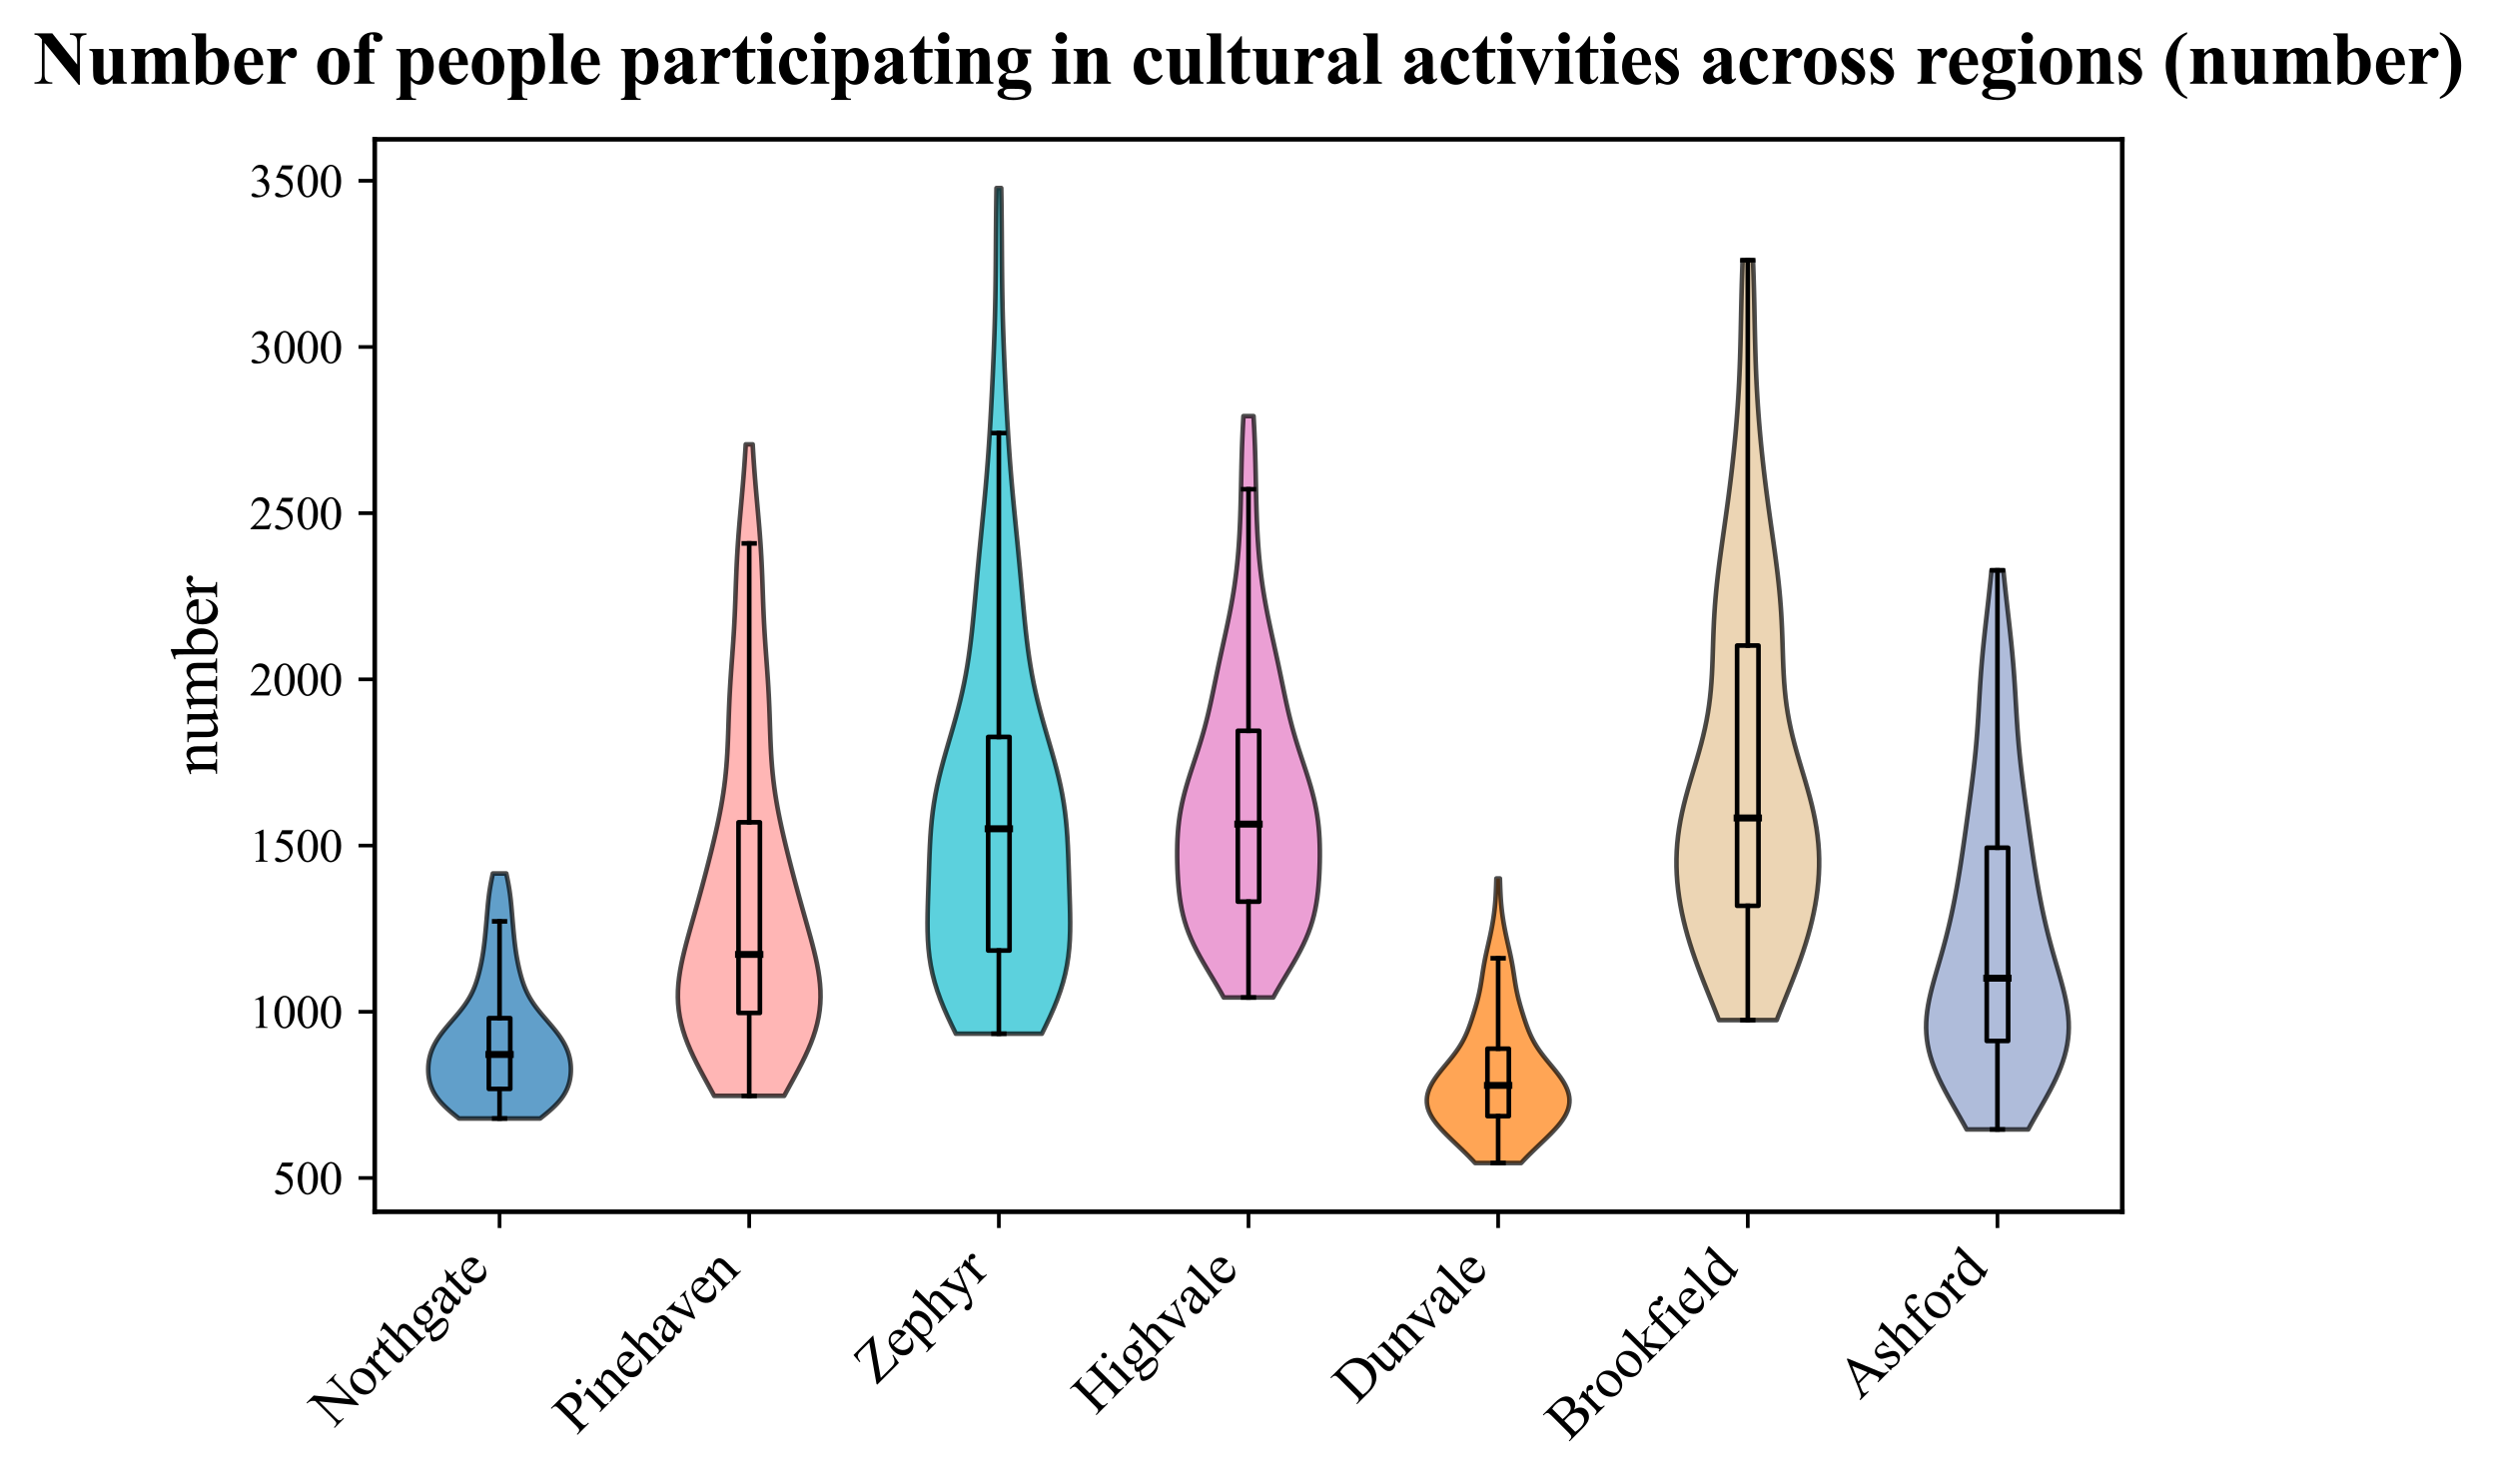 <?xml version="1.0" encoding="utf-8" standalone="no"?>
<!DOCTYPE svg PUBLIC "-//W3C//DTD SVG 1.1//EN"
  "http://www.w3.org/Graphics/SVG/1.1/DTD/svg11.dtd">
<svg xmlns:xlink="http://www.w3.org/1999/xlink" width="538.4pt" height="319.988pt" viewBox="0 0 538.4 319.988" xmlns="http://www.w3.org/2000/svg" version="1.1">
 <defs>
  <style type="text/css">*{stroke-linejoin: round; stroke-linecap: butt}</style>
 </defs>
 <g id="figure_1">
  <g id="patch_1">
   <path d="M 0 319.988 
L 538.4 319.988 
L 538.4 0 
L 0 0 
z
" style="fill: #ffffff"/>
  </g>
  <g id="axes_1">
   <g id="patch_2">
    <path d="M 80.8 261.318 
L 457.6 261.318 
L 457.6 30.045 
L 80.8 30.045 
z
" style="fill: #ffffff"/>
   </g>
   <g id="PolyCollection_1">
    <defs>
     <path id="mea01cffd9a" d="M 116.471 -78.788 
L 98.958 -78.788 
L 98.283 -79.321 
L 97.627 -79.855 
L 96.997 -80.389 
L 96.398 -80.922 
L 95.837 -81.456 
L 95.317 -81.989 
L 94.842 -82.523 
L 94.412 -83.057 
L 94.029 -83.59 
L 93.692 -84.124 
L 93.399 -84.658 
L 93.148 -85.191 
L 92.937 -85.725 
L 92.762 -86.259 
L 92.621 -86.792 
L 92.511 -87.326 
L 92.429 -87.86 
L 92.373 -88.393 
L 92.342 -88.927 
L 92.335 -89.46 
L 92.351 -89.994 
L 92.392 -90.528 
L 92.457 -91.061 
L 92.548 -91.595 
L 92.666 -92.129 
L 92.811 -92.662 
L 92.986 -93.196 
L 93.191 -93.73 
L 93.426 -94.263 
L 93.692 -94.797 
L 93.989 -95.331 
L 94.315 -95.864 
L 94.669 -96.398 
L 95.049 -96.932 
L 95.452 -97.465 
L 95.875 -97.999 
L 96.314 -98.532 
L 96.764 -99.066 
L 97.222 -99.6 
L 97.682 -100.133 
L 98.14 -100.667 
L 98.591 -101.201 
L 99.032 -101.734 
L 99.457 -102.268 
L 99.864 -102.802 
L 100.25 -103.335 
L 100.613 -103.869 
L 100.952 -104.403 
L 101.266 -104.936 
L 101.555 -105.47 
L 101.82 -106.004 
L 102.064 -106.537 
L 102.286 -107.071 
L 102.49 -107.604 
L 102.678 -108.138 
L 102.851 -108.672 
L 103.011 -109.205 
L 103.161 -109.739 
L 103.301 -110.273 
L 103.432 -110.806 
L 103.556 -111.34 
L 103.673 -111.874 
L 103.783 -112.407 
L 103.887 -112.941 
L 103.984 -113.475 
L 104.074 -114.008 
L 104.159 -114.542 
L 104.238 -115.076 
L 104.311 -115.609 
L 104.379 -116.143 
L 104.443 -116.676 
L 104.504 -117.21 
L 104.561 -117.744 
L 104.615 -118.277 
L 104.667 -118.811 
L 104.717 -119.345 
L 104.766 -119.878 
L 104.814 -120.412 
L 104.861 -120.946 
L 104.907 -121.479 
L 104.952 -122.013 
L 104.997 -122.547 
L 105.042 -123.08 
L 105.088 -123.614 
L 105.136 -124.147 
L 105.185 -124.681 
L 105.236 -125.215 
L 105.292 -125.748 
L 105.352 -126.282 
L 105.417 -126.816 
L 105.487 -127.349 
L 105.564 -127.883 
L 105.648 -128.417 
L 105.737 -128.95 
L 105.833 -129.484 
L 105.935 -130.018 
L 106.042 -130.551 
L 106.152 -131.085 
L 106.265 -131.619 
L 109.163 -131.619 
L 109.163 -131.619 
L 109.277 -131.085 
L 109.387 -130.551 
L 109.494 -130.018 
L 109.595 -129.484 
L 109.691 -128.95 
L 109.781 -128.417 
L 109.864 -127.883 
L 109.941 -127.349 
L 110.012 -126.816 
L 110.077 -126.282 
L 110.137 -125.748 
L 110.192 -125.215 
L 110.244 -124.681 
L 110.293 -124.147 
L 110.34 -123.614 
L 110.386 -123.08 
L 110.431 -122.547 
L 110.477 -122.013 
L 110.522 -121.479 
L 110.568 -120.946 
L 110.615 -120.412 
L 110.662 -119.878 
L 110.711 -119.345 
L 110.762 -118.811 
L 110.814 -118.277 
L 110.868 -117.744 
L 110.925 -117.21 
L 110.985 -116.676 
L 111.049 -116.143 
L 111.118 -115.609 
L 111.191 -115.076 
L 111.27 -114.542 
L 111.354 -114.008 
L 111.445 -113.475 
L 111.542 -112.941 
L 111.645 -112.407 
L 111.755 -111.874 
L 111.872 -111.34 
L 111.996 -110.806 
L 112.128 -110.273 
L 112.268 -109.739 
L 112.417 -109.205 
L 112.578 -108.672 
L 112.751 -108.138 
L 112.938 -107.604 
L 113.142 -107.071 
L 113.365 -106.537 
L 113.608 -106.004 
L 113.874 -105.47 
L 114.163 -104.936 
L 114.477 -104.403 
L 114.816 -103.869 
L 115.179 -103.335 
L 115.565 -102.802 
L 115.972 -102.268 
L 116.397 -101.734 
L 116.837 -101.201 
L 117.289 -100.667 
L 117.747 -100.133 
L 118.207 -99.6 
L 118.664 -99.066 
L 119.115 -98.532 
L 119.553 -97.999 
L 119.976 -97.465 
L 120.379 -96.932 
L 120.759 -96.398 
L 121.113 -95.864 
L 121.44 -95.331 
L 121.736 -94.797 
L 122.002 -94.263 
L 122.238 -93.73 
L 122.443 -93.196 
L 122.617 -92.662 
L 122.763 -92.129 
L 122.88 -91.595 
L 122.971 -91.061 
L 123.037 -90.528 
L 123.077 -89.994 
L 123.094 -89.46 
L 123.087 -88.927 
L 123.056 -88.393 
L 123 -87.86 
L 122.918 -87.326 
L 122.807 -86.792 
L 122.666 -86.259 
L 122.491 -85.725 
L 122.28 -85.191 
L 122.029 -84.658 
L 121.737 -84.124 
L 121.4 -83.59 
L 121.017 -83.057 
L 120.587 -82.523 
L 120.112 -81.989 
L 119.592 -81.456 
L 119.03 -80.922 
L 118.432 -80.389 
L 117.801 -79.855 
L 117.145 -79.321 
L 116.471 -78.788 
z
" style="stroke: #000000; stroke-opacity: 0.7"/>
    </defs>
    <g clip-path="url(#p451d3295e5)">
     <use xlink:href="#mea01cffd9a" x="0" y="319.988" style="fill: #1f77b4; fill-opacity: 0.7; stroke: #000000; stroke-opacity: 0.7"/>
    </g>
   </g>
   <g id="PolyCollection_2">
    <defs>
     <path id="m9498559711" d="M 169.088 -83.662 
L 153.998 -83.662 
L 153.229 -85.081 
L 152.452 -86.5 
L 151.679 -87.92 
L 150.92 -89.339 
L 150.186 -90.758 
L 149.489 -92.177 
L 148.838 -93.596 
L 148.243 -95.016 
L 147.713 -96.435 
L 147.255 -97.854 
L 146.874 -99.273 
L 146.573 -100.692 
L 146.355 -102.112 
L 146.219 -103.531 
L 146.163 -104.95 
L 146.184 -106.369 
L 146.275 -107.788 
L 146.431 -109.208 
L 146.644 -110.627 
L 146.907 -112.046 
L 147.21 -113.465 
L 147.547 -114.884 
L 147.908 -116.304 
L 148.288 -117.723 
L 148.68 -119.142 
L 149.08 -120.561 
L 149.482 -121.98 
L 149.884 -123.4 
L 150.283 -124.819 
L 150.679 -126.238 
L 151.069 -127.657 
L 151.455 -129.076 
L 151.835 -130.495 
L 152.21 -131.915 
L 152.579 -133.334 
L 152.942 -134.753 
L 153.299 -136.172 
L 153.648 -137.591 
L 153.988 -139.011 
L 154.317 -140.43 
L 154.634 -141.849 
L 154.936 -143.268 
L 155.221 -144.687 
L 155.487 -146.107 
L 155.733 -147.526 
L 155.956 -148.945 
L 156.156 -150.364 
L 156.333 -151.783 
L 156.485 -153.203 
L 156.616 -154.622 
L 156.725 -156.041 
L 156.815 -157.46 
L 156.89 -158.879 
L 156.953 -160.299 
L 157.006 -161.718 
L 157.055 -163.137 
L 157.102 -164.556 
L 157.151 -165.975 
L 157.205 -167.395 
L 157.265 -168.814 
L 157.334 -170.233 
L 157.412 -171.652 
L 157.498 -173.071 
L 157.592 -174.491 
L 157.691 -175.91 
L 157.794 -177.329 
L 157.898 -178.748 
L 158 -180.167 
L 158.098 -181.586 
L 158.19 -183.006 
L 158.276 -184.425 
L 158.352 -185.844 
L 158.421 -187.263 
L 158.483 -188.682 
L 158.538 -190.102 
L 158.59 -191.521 
L 158.639 -192.94 
L 158.689 -194.359 
L 158.743 -195.778 
L 158.801 -197.198 
L 158.867 -198.617 
L 158.941 -200.036 
L 159.024 -201.455 
L 159.117 -202.874 
L 159.219 -204.294 
L 159.329 -205.713 
L 159.446 -207.132 
L 159.568 -208.551 
L 159.694 -209.97 
L 159.821 -211.39 
L 159.947 -212.809 
L 160.071 -214.228 
L 160.192 -215.647 
L 160.308 -217.066 
L 160.418 -218.486 
L 160.522 -219.905 
L 160.619 -221.324 
L 160.71 -222.743 
L 160.794 -224.162 
L 162.292 -224.162 
L 162.292 -224.162 
L 162.376 -222.743 
L 162.467 -221.324 
L 162.564 -219.905 
L 162.668 -218.486 
L 162.778 -217.066 
L 162.894 -215.647 
L 163.014 -214.228 
L 163.139 -212.809 
L 163.265 -211.39 
L 163.392 -209.97 
L 163.517 -208.551 
L 163.64 -207.132 
L 163.757 -205.713 
L 163.867 -204.294 
L 163.969 -202.874 
L 164.062 -201.455 
L 164.145 -200.036 
L 164.219 -198.617 
L 164.285 -197.198 
L 164.343 -195.778 
L 164.396 -194.359 
L 164.446 -192.94 
L 164.496 -191.521 
L 164.547 -190.102 
L 164.603 -188.682 
L 164.664 -187.263 
L 164.733 -185.844 
L 164.81 -184.425 
L 164.895 -183.006 
L 164.988 -181.586 
L 165.086 -180.167 
L 165.188 -178.748 
L 165.292 -177.329 
L 165.395 -175.91 
L 165.494 -174.491 
L 165.588 -173.071 
L 165.674 -171.652 
L 165.751 -170.233 
L 165.82 -168.814 
L 165.881 -167.395 
L 165.935 -165.975 
L 165.984 -164.556 
L 166.031 -163.137 
L 166.08 -161.718 
L 166.133 -160.299 
L 166.196 -158.879 
L 166.27 -157.46 
L 166.361 -156.041 
L 166.47 -154.622 
L 166.6 -153.203 
L 166.753 -151.783 
L 166.929 -150.364 
L 167.129 -148.945 
L 167.353 -147.526 
L 167.598 -146.107 
L 167.865 -144.687 
L 168.15 -143.268 
L 168.452 -141.849 
L 168.769 -140.43 
L 169.098 -139.011 
L 169.438 -137.591 
L 169.787 -136.172 
L 170.143 -134.753 
L 170.507 -133.334 
L 170.876 -131.915 
L 171.25 -130.495 
L 171.631 -129.076 
L 172.016 -127.657 
L 172.407 -126.238 
L 172.803 -124.819 
L 173.202 -123.4 
L 173.604 -121.98 
L 174.006 -120.561 
L 174.405 -119.142 
L 174.798 -117.723 
L 175.178 -116.304 
L 175.539 -114.884 
L 175.875 -113.465 
L 176.179 -112.046 
L 176.441 -110.627 
L 176.654 -109.208 
L 176.81 -107.788 
L 176.902 -106.369 
L 176.922 -104.95 
L 176.867 -103.531 
L 176.731 -102.112 
L 176.513 -100.692 
L 176.212 -99.273 
L 175.831 -97.854 
L 175.373 -96.435 
L 174.843 -95.016 
L 174.248 -93.596 
L 173.597 -92.177 
L 172.9 -90.758 
L 172.166 -89.339 
L 171.407 -87.92 
L 170.634 -86.5 
L 169.857 -85.081 
L 169.088 -83.662 
z
" style="stroke: #000000; stroke-opacity: 0.7"/>
    </defs>
    <g clip-path="url(#p451d3295e5)">
     <use xlink:href="#m9498559711" x="0" y="319.988" style="fill: #ff9896; fill-opacity: 0.7; stroke: #000000; stroke-opacity: 0.7"/>
    </g>
   </g>
   <g id="PolyCollection_3">
    <defs>
     <path id="md953f8e2b7" d="M 224.646 -97.067 
L 206.097 -97.067 
L 205.196 -98.909 
L 204.33 -100.751 
L 203.517 -102.593 
L 202.773 -104.435 
L 202.112 -106.277 
L 201.541 -108.119 
L 201.066 -109.961 
L 200.687 -111.803 
L 200.4 -113.645 
L 200.199 -115.488 
L 200.072 -117.33 
L 200.007 -119.172 
L 199.992 -121.014 
L 200.012 -122.856 
L 200.054 -124.698 
L 200.11 -126.54 
L 200.17 -128.382 
L 200.231 -130.224 
L 200.292 -132.066 
L 200.353 -133.908 
L 200.421 -135.75 
L 200.502 -137.592 
L 200.603 -139.434 
L 200.734 -141.276 
L 200.903 -143.118 
L 201.117 -144.96 
L 201.38 -146.802 
L 201.694 -148.645 
L 202.061 -150.487 
L 202.476 -152.329 
L 202.935 -154.171 
L 203.428 -156.013 
L 203.947 -157.855 
L 204.482 -159.697 
L 205.021 -161.539 
L 205.554 -163.381 
L 206.073 -165.223 
L 206.568 -167.065 
L 207.033 -168.907 
L 207.465 -170.749 
L 207.861 -172.591 
L 208.22 -174.433 
L 208.543 -176.275 
L 208.833 -178.117 
L 209.093 -179.959 
L 209.327 -181.802 
L 209.539 -183.644 
L 209.734 -185.486 
L 209.917 -187.328 
L 210.091 -189.17 
L 210.26 -191.012 
L 210.426 -192.854 
L 210.592 -194.696 
L 210.761 -196.538 
L 210.932 -198.38 
L 211.106 -200.222 
L 211.284 -202.064 
L 211.464 -203.906 
L 211.645 -205.748 
L 211.827 -207.59 
L 212.008 -209.432 
L 212.185 -211.274 
L 212.358 -213.117 
L 212.526 -214.959 
L 212.685 -216.801 
L 212.837 -218.643 
L 212.981 -220.485 
L 213.116 -222.327 
L 213.242 -224.169 
L 213.361 -226.011 
L 213.474 -227.853 
L 213.58 -229.695 
L 213.681 -231.537 
L 213.778 -233.379 
L 213.871 -235.221 
L 213.961 -237.063 
L 214.048 -238.905 
L 214.131 -240.747 
L 214.211 -242.589 
L 214.286 -244.431 
L 214.356 -246.274 
L 214.42 -248.116 
L 214.478 -249.958 
L 214.529 -251.8 
L 214.573 -253.642 
L 214.61 -255.484 
L 214.641 -257.326 
L 214.666 -259.168 
L 214.686 -261.01 
L 214.703 -262.852 
L 214.716 -264.694 
L 214.729 -266.536 
L 214.741 -268.378 
L 214.754 -270.22 
L 214.77 -272.062 
L 214.787 -273.904 
L 214.808 -275.746 
L 214.832 -277.589 
L 214.86 -279.431 
L 215.883 -279.431 
L 215.883 -279.431 
L 215.91 -277.589 
L 215.935 -275.746 
L 215.955 -273.904 
L 215.973 -272.062 
L 215.988 -270.22 
L 216.002 -268.378 
L 216.014 -266.536 
L 216.026 -264.694 
L 216.04 -262.852 
L 216.057 -261.01 
L 216.077 -259.168 
L 216.102 -257.326 
L 216.133 -255.484 
L 216.17 -253.642 
L 216.214 -251.8 
L 216.265 -249.958 
L 216.323 -248.116 
L 216.387 -246.274 
L 216.457 -244.431 
L 216.532 -242.589 
L 216.611 -240.747 
L 216.695 -238.905 
L 216.782 -237.063 
L 216.872 -235.221 
L 216.965 -233.379 
L 217.062 -231.537 
L 217.163 -229.695 
L 217.269 -227.853 
L 217.381 -226.011 
L 217.501 -224.169 
L 217.627 -222.327 
L 217.762 -220.485 
L 217.906 -218.643 
L 218.057 -216.801 
L 218.217 -214.959 
L 218.384 -213.117 
L 218.557 -211.274 
L 218.735 -209.432 
L 218.916 -207.59 
L 219.097 -205.748 
L 219.279 -203.906 
L 219.459 -202.064 
L 219.637 -200.222 
L 219.811 -198.38 
L 219.982 -196.538 
L 220.15 -194.696 
L 220.317 -192.854 
L 220.483 -191.012 
L 220.652 -189.17 
L 220.826 -187.328 
L 221.009 -185.486 
L 221.204 -183.644 
L 221.416 -181.802 
L 221.65 -179.959 
L 221.91 -178.117 
L 222.2 -176.275 
L 222.523 -174.433 
L 222.882 -172.591 
L 223.278 -170.749 
L 223.71 -168.907 
L 224.175 -167.065 
L 224.67 -165.223 
L 225.188 -163.381 
L 225.722 -161.539 
L 226.261 -159.697 
L 226.796 -157.855 
L 227.315 -156.013 
L 227.808 -154.171 
L 228.266 -152.329 
L 228.682 -150.487 
L 229.048 -148.645 
L 229.363 -146.802 
L 229.626 -144.96 
L 229.84 -143.118 
L 230.009 -141.276 
L 230.14 -139.434 
L 230.241 -137.592 
L 230.322 -135.75 
L 230.389 -133.908 
L 230.451 -132.066 
L 230.512 -130.224 
L 230.573 -128.382 
L 230.633 -126.54 
L 230.689 -124.698 
L 230.731 -122.856 
L 230.751 -121.014 
L 230.735 -119.172 
L 230.671 -117.33 
L 230.544 -115.488 
L 230.343 -113.645 
L 230.056 -111.803 
L 229.677 -109.961 
L 229.202 -108.119 
L 228.631 -106.277 
L 227.969 -104.435 
L 227.226 -102.593 
L 226.413 -100.751 
L 225.547 -98.909 
L 224.646 -97.067 
z
" style="stroke: #000000; stroke-opacity: 0.7"/>
    </defs>
    <g clip-path="url(#p451d3295e5)">
     <use xlink:href="#md953f8e2b7" x="0" y="319.988" style="fill: #17becf; fill-opacity: 0.7; stroke: #000000; stroke-opacity: 0.7"/>
    </g>
   </g>
   <g id="PolyCollection_4">
    <defs>
     <path id="mf98baf8826" d="M 274.541 -104.88 
L 263.859 -104.88 
L 263.155 -106.147 
L 262.422 -107.413 
L 261.67 -108.68 
L 260.91 -109.946 
L 260.154 -111.213 
L 259.413 -112.479 
L 258.698 -113.745 
L 258.02 -115.012 
L 257.389 -116.278 
L 256.81 -117.545 
L 256.289 -118.811 
L 255.829 -120.077 
L 255.429 -121.344 
L 255.088 -122.61 
L 254.803 -123.877 
L 254.567 -125.143 
L 254.375 -126.41 
L 254.221 -127.676 
L 254.099 -128.942 
L 254.004 -130.209 
L 253.93 -131.475 
L 253.876 -132.742 
L 253.839 -134.008 
L 253.82 -135.274 
L 253.82 -136.541 
L 253.842 -137.807 
L 253.887 -139.074 
L 253.961 -140.34 
L 254.066 -141.606 
L 254.205 -142.873 
L 254.381 -144.139 
L 254.595 -145.406 
L 254.847 -146.672 
L 255.136 -147.939 
L 255.458 -149.205 
L 255.81 -150.471 
L 256.188 -151.738 
L 256.585 -153.004 
L 256.996 -154.271 
L 257.413 -155.537 
L 257.831 -156.803 
L 258.244 -158.07 
L 258.646 -159.336 
L 259.034 -160.603 
L 259.405 -161.869 
L 259.758 -163.136 
L 260.091 -164.402 
L 260.407 -165.668 
L 260.706 -166.935 
L 260.991 -168.201 
L 261.265 -169.468 
L 261.532 -170.734 
L 261.794 -172 
L 262.056 -173.267 
L 262.318 -174.533 
L 262.583 -175.8 
L 262.851 -177.066 
L 263.124 -178.332 
L 263.4 -179.599 
L 263.678 -180.865 
L 263.956 -182.132 
L 264.234 -183.398 
L 264.507 -184.665 
L 264.774 -185.931 
L 265.034 -187.197 
L 265.283 -188.464 
L 265.52 -189.73 
L 265.745 -190.997 
L 265.955 -192.263 
L 266.151 -193.529 
L 266.332 -194.796 
L 266.497 -196.062 
L 266.647 -197.329 
L 266.783 -198.595 
L 266.905 -199.862 
L 267.013 -201.128 
L 267.108 -202.394 
L 267.192 -203.661 
L 267.265 -204.927 
L 267.329 -206.194 
L 267.384 -207.46 
L 267.431 -208.726 
L 267.472 -209.993 
L 267.508 -211.259 
L 267.539 -212.526 
L 267.568 -213.792 
L 267.594 -215.058 
L 267.62 -216.325 
L 267.645 -217.591 
L 267.673 -218.858 
L 267.702 -220.124 
L 267.735 -221.391 
L 267.772 -222.657 
L 267.814 -223.923 
L 267.862 -225.19 
L 267.916 -226.456 
L 267.975 -227.723 
L 268.041 -228.989 
L 268.111 -230.255 
L 270.289 -230.255 
L 270.289 -230.255 
L 270.359 -228.989 
L 270.425 -227.723 
L 270.484 -226.456 
L 270.538 -225.19 
L 270.586 -223.923 
L 270.628 -222.657 
L 270.665 -221.391 
L 270.698 -220.124 
L 270.727 -218.858 
L 270.755 -217.591 
L 270.78 -216.325 
L 270.806 -215.058 
L 270.832 -213.792 
L 270.861 -212.526 
L 270.892 -211.259 
L 270.928 -209.993 
L 270.969 -208.726 
L 271.016 -207.46 
L 271.071 -206.194 
L 271.135 -204.927 
L 271.208 -203.661 
L 271.292 -202.394 
L 271.387 -201.128 
L 271.495 -199.862 
L 271.617 -198.595 
L 271.753 -197.329 
L 271.903 -196.062 
L 272.068 -194.796 
L 272.249 -193.529 
L 272.445 -192.263 
L 272.655 -190.997 
L 272.88 -189.73 
L 273.117 -188.464 
L 273.366 -187.197 
L 273.626 -185.931 
L 273.893 -184.665 
L 274.166 -183.398 
L 274.444 -182.132 
L 274.722 -180.865 
L 275 -179.599 
L 275.276 -178.332 
L 275.549 -177.066 
L 275.817 -175.8 
L 276.082 -174.533 
L 276.344 -173.267 
L 276.606 -172 
L 276.868 -170.734 
L 277.135 -169.468 
L 277.409 -168.201 
L 277.694 -166.935 
L 277.993 -165.668 
L 278.309 -164.402 
L 278.642 -163.136 
L 278.995 -161.869 
L 279.366 -160.603 
L 279.754 -159.336 
L 280.156 -158.07 
L 280.569 -156.803 
L 280.987 -155.537 
L 281.404 -154.271 
L 281.815 -153.004 
L 282.212 -151.738 
L 282.59 -150.471 
L 282.942 -149.205 
L 283.264 -147.939 
L 283.553 -146.672 
L 283.805 -145.406 
L 284.019 -144.139 
L 284.195 -142.873 
L 284.334 -141.606 
L 284.439 -140.34 
L 284.513 -139.074 
L 284.558 -137.807 
L 284.58 -136.541 
L 284.58 -135.274 
L 284.561 -134.008 
L 284.524 -132.742 
L 284.47 -131.475 
L 284.396 -130.209 
L 284.301 -128.942 
L 284.179 -127.676 
L 284.025 -126.41 
L 283.833 -125.143 
L 283.597 -123.877 
L 283.312 -122.61 
L 282.971 -121.344 
L 282.571 -120.077 
L 282.111 -118.811 
L 281.59 -117.545 
L 281.011 -116.278 
L 280.38 -115.012 
L 279.702 -113.745 
L 278.987 -112.479 
L 278.246 -111.213 
L 277.49 -109.946 
L 276.73 -108.68 
L 275.978 -107.413 
L 275.245 -106.147 
L 274.541 -104.88 
z
" style="stroke: #000000; stroke-opacity: 0.7"/>
    </defs>
    <g clip-path="url(#p451d3295e5)">
     <use xlink:href="#mf98baf8826" x="0" y="319.988" style="fill: #e377c2; fill-opacity: 0.7; stroke: #000000; stroke-opacity: 0.7"/>
    </g>
   </g>
   <g id="PolyCollection_5">
    <defs>
     <path id="m3b19392220" d="M 327.991 -69.182 
L 318.066 -69.182 
L 317.49 -69.802 
L 316.892 -70.422 
L 316.276 -71.041 
L 315.647 -71.661 
L 315.006 -72.281 
L 314.359 -72.901 
L 313.71 -73.521 
L 313.063 -74.14 
L 312.425 -74.76 
L 311.801 -75.38 
L 311.197 -76 
L 310.621 -76.62 
L 310.079 -77.239 
L 309.578 -77.859 
L 309.125 -78.479 
L 308.726 -79.099 
L 308.385 -79.719 
L 308.106 -80.339 
L 307.892 -80.958 
L 307.744 -81.578 
L 307.663 -82.198 
L 307.649 -82.818 
L 307.7 -83.438 
L 307.816 -84.057 
L 307.993 -84.677 
L 308.228 -85.297 
L 308.519 -85.917 
L 308.86 -86.537 
L 309.247 -87.156 
L 309.674 -87.776 
L 310.133 -88.396 
L 310.618 -89.016 
L 311.121 -89.636 
L 311.633 -90.256 
L 312.147 -90.875 
L 312.654 -91.495 
L 313.149 -92.115 
L 313.624 -92.735 
L 314.075 -93.355 
L 314.498 -93.974 
L 314.892 -94.594 
L 315.257 -95.214 
L 315.591 -95.834 
L 315.899 -96.454 
L 316.181 -97.073 
L 316.442 -97.693 
L 316.684 -98.313 
L 316.912 -98.933 
L 317.128 -99.553 
L 317.336 -100.173 
L 317.537 -100.792 
L 317.733 -101.412 
L 317.924 -102.032 
L 318.109 -102.652 
L 318.289 -103.272 
L 318.46 -103.891 
L 318.623 -104.511 
L 318.776 -105.131 
L 318.918 -105.751 
L 319.049 -106.371 
L 319.169 -106.99 
L 319.279 -107.61 
L 319.382 -108.23 
L 319.479 -108.85 
L 319.573 -109.47 
L 319.667 -110.089 
L 319.764 -110.709 
L 319.864 -111.329 
L 319.971 -111.949 
L 320.084 -112.569 
L 320.205 -113.189 
L 320.332 -113.808 
L 320.465 -114.428 
L 320.603 -115.048 
L 320.742 -115.668 
L 320.883 -116.288 
L 321.023 -116.907 
L 321.161 -117.527 
L 321.296 -118.147 
L 321.426 -118.767 
L 321.551 -119.387 
L 321.67 -120.006 
L 321.783 -120.626 
L 321.889 -121.246 
L 321.989 -121.866 
L 322.081 -122.486 
L 322.165 -123.106 
L 322.241 -123.725 
L 322.309 -124.345 
L 322.369 -124.965 
L 322.422 -125.585 
L 322.467 -126.205 
L 322.505 -126.824 
L 322.537 -127.444 
L 322.565 -128.064 
L 322.589 -128.684 
L 322.611 -129.304 
L 322.631 -129.923 
L 322.651 -130.543 
L 323.406 -130.543 
L 323.406 -130.543 
L 323.426 -129.923 
L 323.446 -129.304 
L 323.468 -128.684 
L 323.492 -128.064 
L 323.52 -127.444 
L 323.552 -126.824 
L 323.59 -126.205 
L 323.635 -125.585 
L 323.688 -124.965 
L 323.748 -124.345 
L 323.816 -123.725 
L 323.892 -123.106 
L 323.977 -122.486 
L 324.069 -121.866 
L 324.168 -121.246 
L 324.274 -120.626 
L 324.387 -120.006 
L 324.506 -119.387 
L 324.631 -118.767 
L 324.761 -118.147 
L 324.896 -117.527 
L 325.034 -116.907 
L 325.174 -116.288 
L 325.315 -115.668 
L 325.455 -115.048 
L 325.592 -114.428 
L 325.725 -113.808 
L 325.852 -113.189 
L 325.973 -112.569 
L 326.086 -111.949 
L 326.193 -111.329 
L 326.293 -110.709 
L 326.39 -110.089 
L 326.484 -109.47 
L 326.578 -108.85 
L 326.675 -108.23 
L 326.778 -107.61 
L 326.888 -106.99 
L 327.008 -106.371 
L 327.139 -105.751 
L 327.281 -105.131 
L 327.434 -104.511 
L 327.597 -103.891 
L 327.768 -103.272 
L 327.948 -102.652 
L 328.133 -102.032 
L 328.324 -101.412 
L 328.52 -100.792 
L 328.721 -100.173 
L 328.929 -99.553 
L 329.145 -98.933 
L 329.373 -98.313 
L 329.615 -97.693 
L 329.876 -97.073 
L 330.158 -96.454 
L 330.466 -95.834 
L 330.8 -95.214 
L 331.165 -94.594 
L 331.559 -93.974 
L 331.983 -93.355 
L 332.434 -92.735 
L 332.909 -92.115 
L 333.403 -91.495 
L 333.91 -90.875 
L 334.424 -90.256 
L 334.936 -89.636 
L 335.439 -89.016 
L 335.924 -88.396 
L 336.383 -87.776 
L 336.81 -87.156 
L 337.197 -86.537 
L 337.538 -85.917 
L 337.829 -85.297 
L 338.064 -84.677 
L 338.241 -84.057 
L 338.357 -83.438 
L 338.408 -82.818 
L 338.394 -82.198 
L 338.313 -81.578 
L 338.165 -80.958 
L 337.951 -80.339 
L 337.672 -79.719 
L 337.331 -79.099 
L 336.932 -78.479 
L 336.479 -77.859 
L 335.978 -77.239 
L 335.436 -76.62 
L 334.86 -76 
L 334.256 -75.38 
L 333.632 -74.76 
L 332.994 -74.14 
L 332.347 -73.521 
L 331.698 -72.901 
L 331.051 -72.281 
L 330.411 -71.661 
L 329.781 -71.041 
L 329.165 -70.422 
L 328.567 -69.802 
L 327.991 -69.182 
z
" style="stroke: #000000; stroke-opacity: 0.7"/>
    </defs>
    <g clip-path="url(#p451d3295e5)">
     <use xlink:href="#m3b19392220" x="0" y="319.988" style="fill: #ff7f0e; fill-opacity: 0.7; stroke: #000000; stroke-opacity: 0.7"/>
    </g>
   </g>
   <g id="PolyCollection_6">
    <defs>
     <path id="m47085bc066" d="M 383.087 -100.006 
L 370.627 -100.006 
L 369.977 -101.661 
L 369.314 -103.316 
L 368.647 -104.972 
L 367.981 -106.627 
L 367.323 -108.282 
L 366.68 -109.937 
L 366.058 -111.593 
L 365.461 -113.248 
L 364.894 -114.903 
L 364.362 -116.558 
L 363.867 -118.214 
L 363.413 -119.869 
L 363.002 -121.524 
L 362.635 -123.179 
L 362.316 -124.835 
L 362.045 -126.49 
L 361.824 -128.145 
L 361.655 -129.8 
L 361.54 -131.456 
L 361.48 -133.111 
L 361.478 -134.766 
L 361.533 -136.421 
L 361.646 -138.077 
L 361.818 -139.732 
L 362.047 -141.387 
L 362.33 -143.042 
L 362.664 -144.698 
L 363.045 -146.353 
L 363.465 -148.008 
L 363.918 -149.663 
L 364.395 -151.319 
L 364.886 -152.974 
L 365.381 -154.629 
L 365.872 -156.284 
L 366.348 -157.94 
L 366.8 -159.595 
L 367.221 -161.25 
L 367.605 -162.905 
L 367.948 -164.561 
L 368.246 -166.216 
L 368.499 -167.871 
L 368.709 -169.526 
L 368.878 -171.181 
L 369.012 -172.837 
L 369.116 -174.492 
L 369.196 -176.147 
L 369.26 -177.802 
L 369.314 -179.458 
L 369.366 -181.113 
L 369.421 -182.768 
L 369.485 -184.423 
L 369.562 -186.079 
L 369.656 -187.734 
L 369.768 -189.389 
L 369.9 -191.044 
L 370.051 -192.7 
L 370.22 -194.355 
L 370.407 -196.01 
L 370.608 -197.665 
L 370.82 -199.321 
L 371.043 -200.976 
L 371.271 -202.631 
L 371.504 -204.286 
L 371.738 -205.942 
L 371.972 -207.597 
L 372.203 -209.252 
L 372.431 -210.907 
L 372.653 -212.563 
L 372.868 -214.218 
L 373.077 -215.873 
L 373.278 -217.528 
L 373.471 -219.184 
L 373.655 -220.839 
L 373.831 -222.494 
L 373.997 -224.149 
L 374.154 -225.805 
L 374.302 -227.46 
L 374.439 -229.115 
L 374.566 -230.77 
L 374.683 -232.426 
L 374.789 -234.081 
L 374.885 -235.736 
L 374.971 -237.391 
L 375.047 -239.047 
L 375.114 -240.702 
L 375.173 -242.357 
L 375.224 -244.012 
L 375.269 -245.667 
L 375.309 -247.323 
L 375.345 -248.978 
L 375.379 -250.633 
L 375.413 -252.288 
L 375.448 -253.944 
L 375.485 -255.599 
L 375.526 -257.254 
L 375.571 -258.909 
L 375.621 -260.565 
L 375.676 -262.22 
L 375.737 -263.875 
L 377.977 -263.875 
L 377.977 -263.875 
L 378.038 -262.22 
L 378.093 -260.565 
L 378.143 -258.909 
L 378.188 -257.254 
L 378.229 -255.599 
L 378.266 -253.944 
L 378.301 -252.288 
L 378.335 -250.633 
L 378.369 -248.978 
L 378.406 -247.323 
L 378.446 -245.667 
L 378.491 -244.012 
L 378.542 -242.357 
L 378.6 -240.702 
L 378.667 -239.047 
L 378.743 -237.391 
L 378.829 -235.736 
L 378.925 -234.081 
L 379.032 -232.426 
L 379.148 -230.77 
L 379.275 -229.115 
L 379.413 -227.46 
L 379.56 -225.805 
L 379.717 -224.149 
L 379.883 -222.494 
L 380.059 -220.839 
L 380.243 -219.184 
L 380.436 -217.528 
L 380.637 -215.873 
L 380.846 -214.218 
L 381.062 -212.563 
L 381.284 -210.907 
L 381.511 -209.252 
L 381.742 -207.597 
L 381.976 -205.942 
L 382.21 -204.286 
L 382.443 -202.631 
L 382.672 -200.976 
L 382.894 -199.321 
L 383.107 -197.665 
L 383.308 -196.01 
L 383.494 -194.355 
L 383.663 -192.7 
L 383.814 -191.044 
L 383.946 -189.389 
L 384.058 -187.734 
L 384.152 -186.079 
L 384.229 -184.423 
L 384.293 -182.768 
L 384.349 -181.113 
L 384.4 -179.458 
L 384.455 -177.802 
L 384.518 -176.147 
L 384.599 -174.492 
L 384.702 -172.837 
L 384.836 -171.181 
L 385.005 -169.526 
L 385.215 -167.871 
L 385.469 -166.216 
L 385.767 -164.561 
L 386.109 -162.905 
L 386.493 -161.25 
L 386.914 -159.595 
L 387.367 -157.94 
L 387.842 -156.284 
L 388.333 -154.629 
L 388.829 -152.974 
L 389.32 -151.319 
L 389.796 -149.663 
L 390.249 -148.008 
L 390.669 -146.353 
L 391.05 -144.698 
L 391.384 -143.042 
L 391.668 -141.387 
L 391.896 -139.732 
L 392.068 -138.077 
L 392.182 -136.421 
L 392.237 -134.766 
L 392.234 -133.111 
L 392.174 -131.456 
L 392.059 -129.8 
L 391.89 -128.145 
L 391.67 -126.49 
L 391.399 -124.835 
L 391.079 -123.179 
L 390.713 -121.524 
L 390.301 -119.869 
L 389.847 -118.214 
L 389.353 -116.558 
L 388.82 -114.903 
L 388.254 -113.248 
L 387.657 -111.593 
L 387.034 -109.937 
L 386.391 -108.282 
L 385.733 -106.627 
L 385.067 -104.972 
L 384.4 -103.316 
L 383.738 -101.661 
L 383.087 -100.006 
z
" style="stroke: #000000; stroke-opacity: 0.7"/>
    </defs>
    <g clip-path="url(#p451d3295e5)">
     <use xlink:href="#m47085bc066" x="0" y="319.988" style="fill: #e5c494; fill-opacity: 0.7; stroke: #000000; stroke-opacity: 0.7"/>
    </g>
   </g>
   <g id="PolyCollection_7">
    <defs>
     <path id="m4a698a94c7" d="M 437.317 -76.422 
L 424.054 -76.422 
L 423.382 -77.64 
L 422.695 -78.858 
L 422.001 -80.076 
L 421.305 -81.294 
L 420.616 -82.512 
L 419.94 -83.729 
L 419.286 -84.947 
L 418.661 -86.165 
L 418.072 -87.383 
L 417.526 -88.601 
L 417.03 -89.819 
L 416.589 -91.037 
L 416.209 -92.255 
L 415.893 -93.473 
L 415.643 -94.691 
L 415.463 -95.908 
L 415.351 -97.126 
L 415.306 -98.344 
L 415.326 -99.562 
L 415.408 -100.78 
L 415.546 -101.998 
L 415.734 -103.216 
L 415.967 -104.434 
L 416.237 -105.652 
L 416.536 -106.87 
L 416.859 -108.087 
L 417.198 -109.305 
L 417.547 -110.523 
L 417.901 -111.741 
L 418.254 -112.959 
L 418.603 -114.177 
L 418.944 -115.395 
L 419.276 -116.613 
L 419.597 -117.831 
L 419.905 -119.049 
L 420.201 -120.266 
L 420.485 -121.484 
L 420.756 -122.702 
L 421.015 -123.92 
L 421.263 -125.138 
L 421.501 -126.356 
L 421.729 -127.574 
L 421.949 -128.792 
L 422.16 -130.01 
L 422.364 -131.228 
L 422.561 -132.445 
L 422.753 -133.663 
L 422.939 -134.881 
L 423.122 -136.099 
L 423.3 -137.317 
L 423.475 -138.535 
L 423.648 -139.753 
L 423.819 -140.971 
L 423.988 -142.189 
L 424.157 -143.407 
L 424.324 -144.624 
L 424.49 -145.842 
L 424.655 -147.06 
L 424.818 -148.278 
L 424.979 -149.496 
L 425.137 -150.714 
L 425.291 -151.932 
L 425.44 -153.15 
L 425.583 -154.368 
L 425.719 -155.586 
L 425.849 -156.803 
L 425.97 -158.021 
L 426.083 -159.239 
L 426.188 -160.457 
L 426.285 -161.675 
L 426.374 -162.893 
L 426.457 -164.111 
L 426.535 -165.329 
L 426.609 -166.547 
L 426.68 -167.765 
L 426.751 -168.982 
L 426.822 -170.2 
L 426.896 -171.418 
L 426.973 -172.636 
L 427.056 -173.854 
L 427.144 -175.072 
L 427.239 -176.29 
L 427.341 -177.508 
L 427.449 -178.726 
L 427.565 -179.944 
L 427.686 -181.161 
L 427.812 -182.379 
L 427.943 -183.597 
L 428.077 -184.815 
L 428.214 -186.033 
L 428.352 -187.251 
L 428.49 -188.469 
L 428.628 -189.687 
L 428.764 -190.905 
L 428.899 -192.123 
L 429.03 -193.34 
L 429.159 -194.558 
L 429.283 -195.776 
L 429.404 -196.994 
L 431.968 -196.994 
L 431.968 -196.994 
L 432.088 -195.776 
L 432.213 -194.558 
L 432.341 -193.34 
L 432.473 -192.123 
L 432.607 -190.905 
L 432.744 -189.687 
L 432.882 -188.469 
L 433.02 -187.251 
L 433.158 -186.033 
L 433.295 -184.815 
L 433.429 -183.597 
L 433.559 -182.379 
L 433.686 -181.161 
L 433.807 -179.944 
L 433.922 -178.726 
L 434.031 -177.508 
L 434.132 -176.29 
L 434.227 -175.072 
L 434.316 -173.854 
L 434.398 -172.636 
L 434.476 -171.418 
L 434.549 -170.2 
L 434.621 -168.982 
L 434.691 -167.765 
L 434.763 -166.547 
L 434.836 -165.329 
L 434.914 -164.111 
L 434.997 -162.893 
L 435.086 -161.675 
L 435.183 -160.457 
L 435.288 -159.239 
L 435.401 -158.021 
L 435.523 -156.803 
L 435.652 -155.586 
L 435.789 -154.368 
L 435.932 -153.15 
L 436.081 -151.932 
L 436.235 -150.714 
L 436.392 -149.496 
L 436.553 -148.278 
L 436.716 -147.06 
L 436.881 -145.842 
L 437.047 -144.624 
L 437.215 -143.407 
L 437.383 -142.189 
L 437.552 -140.971 
L 437.723 -139.753 
L 437.896 -138.535 
L 438.072 -137.317 
L 438.25 -136.099 
L 438.432 -134.881 
L 438.618 -133.663 
L 438.81 -132.445 
L 439.007 -131.228 
L 439.211 -130.01 
L 439.423 -128.792 
L 439.642 -127.574 
L 439.87 -126.356 
L 440.108 -125.138 
L 440.356 -123.92 
L 440.616 -122.702 
L 440.887 -121.484 
L 441.17 -120.266 
L 441.466 -119.049 
L 441.774 -117.831 
L 442.095 -116.613 
L 442.427 -115.395 
L 442.769 -114.177 
L 443.118 -112.959 
L 443.471 -111.741 
L 443.824 -110.523 
L 444.173 -109.305 
L 444.512 -108.087 
L 444.835 -106.87 
L 445.135 -105.652 
L 445.404 -104.434 
L 445.637 -103.216 
L 445.825 -101.998 
L 445.963 -100.78 
L 446.045 -99.562 
L 446.065 -98.344 
L 446.021 -97.126 
L 445.909 -95.908 
L 445.728 -94.691 
L 445.479 -93.473 
L 445.163 -92.255 
L 444.782 -91.037 
L 444.342 -89.819 
L 443.845 -88.601 
L 443.3 -87.383 
L 442.711 -86.165 
L 442.086 -84.947 
L 441.431 -83.729 
L 440.756 -82.512 
L 440.066 -81.294 
L 439.371 -80.076 
L 438.676 -78.858 
L 437.989 -77.64 
L 437.317 -76.422 
z
" style="stroke: #000000; stroke-opacity: 0.7"/>
    </defs>
    <g clip-path="url(#p451d3295e5)">
     <use xlink:href="#m4a698a94c7" x="0" y="319.988" style="fill: #8da0cb; fill-opacity: 0.7; stroke: #000000; stroke-opacity: 0.7"/>
    </g>
   </g>
   <g id="matplotlib.axis_1">
    <g id="xtick_1">
     <g id="line2d_1">
      <defs>
       <path id="mb5ce8efd3b" d="M 0 0 
L 0 3.5 
" style="stroke: #000000; stroke-width: 0.8"/>
      </defs>
      <g>
       <use xlink:href="#mb5ce8efd3b" x="107.714" y="261.318" style="stroke: #000000; stroke-width: 0.8"/>
      </g>
     </g>
     <g id="text_1">
      <!-- Northgate -->
      <g transform="translate(71.954 308.14) rotate(-45) scale(0.12 -0.12)">
       <defs>
        <path id="TimesNewRomanPSMT-4e" d="M -84 4238 
L 1066 4238 
L 3656 1059 
L 3656 3503 
Q 3656 3894 3569 3991 
Q 3453 4122 3203 4122 
L 3056 4122 
L 3056 4238 
L 4531 4238 
L 4531 4122 
L 4381 4122 
Q 4113 4122 4000 3959 
Q 3931 3859 3931 3503 
L 3931 -69 
L 3819 -69 
L 1025 3344 
L 1025 734 
Q 1025 344 1109 247 
Q 1228 116 1475 116 
L 1625 116 
L 1625 0 
L 150 0 
L 150 116 
L 297 116 
Q 569 116 681 278 
Q 750 378 750 734 
L 750 3681 
Q 566 3897 470 3965 
Q 375 4034 191 4094 
Q 100 4122 -84 4122 
L -84 4238 
z
" transform="scale(0.016)"/>
        <path id="TimesNewRomanPSMT-6f" d="M 1600 2947 
Q 2250 2947 2644 2453 
Q 2978 2031 2978 1484 
Q 2978 1100 2793 706 
Q 2609 313 2286 112 
Q 1963 -88 1566 -88 
Q 919 -88 538 428 
Q 216 863 216 1403 
Q 216 1797 411 2186 
Q 606 2575 925 2761 
Q 1244 2947 1600 2947 
z
M 1503 2744 
Q 1338 2744 1170 2645 
Q 1003 2547 900 2300 
Q 797 2053 797 1666 
Q 797 1041 1045 587 
Q 1294 134 1700 134 
Q 2003 134 2200 384 
Q 2397 634 2397 1244 
Q 2397 2006 2069 2444 
Q 1847 2744 1503 2744 
z
" transform="scale(0.016)"/>
        <path id="TimesNewRomanPSMT-72" d="M 1038 2947 
L 1038 2303 
Q 1397 2947 1775 2947 
Q 1947 2947 2059 2842 
Q 2172 2738 2172 2600 
Q 2172 2478 2090 2393 
Q 2009 2309 1897 2309 
Q 1788 2309 1652 2417 
Q 1516 2525 1450 2525 
Q 1394 2525 1328 2463 
Q 1188 2334 1038 2041 
L 1038 669 
Q 1038 431 1097 309 
Q 1138 225 1241 169 
Q 1344 113 1538 113 
L 1538 0 
L 72 0 
L 72 113 
Q 291 113 397 181 
Q 475 231 506 341 
Q 522 394 522 644 
L 522 1753 
Q 522 2253 501 2348 
Q 481 2444 426 2487 
Q 372 2531 291 2531 
Q 194 2531 72 2484 
L 41 2597 
L 906 2947 
L 1038 2947 
z
" transform="scale(0.016)"/>
        <path id="TimesNewRomanPSMT-74" d="M 1031 3803 
L 1031 2863 
L 1700 2863 
L 1700 2644 
L 1031 2644 
L 1031 788 
Q 1031 509 1111 412 
Q 1191 316 1316 316 
Q 1419 316 1516 380 
Q 1613 444 1666 569 
L 1788 569 
Q 1678 263 1478 108 
Q 1278 -47 1066 -47 
Q 922 -47 784 33 
Q 647 113 581 261 
Q 516 409 516 719 
L 516 2644 
L 63 2644 
L 63 2747 
Q 234 2816 414 2980 
Q 594 3144 734 3369 
Q 806 3488 934 3803 
L 1031 3803 
z
" transform="scale(0.016)"/>
        <path id="TimesNewRomanPSMT-68" d="M 1041 4444 
L 1041 2350 
Q 1388 2731 1591 2839 
Q 1794 2947 1997 2947 
Q 2241 2947 2416 2812 
Q 2591 2678 2675 2391 
Q 2734 2191 2734 1659 
L 2734 647 
Q 2734 375 2778 275 
Q 2809 200 2884 156 
Q 2959 113 3159 113 
L 3159 0 
L 1753 0 
L 1753 113 
L 1819 113 
Q 2019 113 2097 173 
Q 2175 234 2206 353 
Q 2216 403 2216 647 
L 2216 1659 
Q 2216 2128 2167 2275 
Q 2119 2422 2012 2495 
Q 1906 2569 1756 2569 
Q 1603 2569 1437 2487 
Q 1272 2406 1041 2159 
L 1041 647 
Q 1041 353 1073 281 
Q 1106 209 1195 161 
Q 1284 113 1503 113 
L 1503 0 
L 84 0 
L 84 113 
Q 275 113 384 172 
Q 447 203 484 290 
Q 522 378 522 647 
L 522 3238 
Q 522 3728 498 3840 
Q 475 3953 426 3993 
Q 378 4034 297 4034 
Q 231 4034 84 3984 
L 41 4094 
L 897 4444 
L 1041 4444 
z
" transform="scale(0.016)"/>
        <path id="TimesNewRomanPSMT-67" d="M 966 1044 
Q 703 1172 562 1401 
Q 422 1631 422 1909 
Q 422 2334 742 2640 
Q 1063 2947 1563 2947 
Q 1972 2947 2272 2747 
L 2878 2747 
Q 3013 2747 3034 2739 
Q 3056 2731 3066 2713 
Q 3084 2684 3084 2613 
Q 3084 2531 3069 2500 
Q 3059 2484 3036 2475 
Q 3013 2466 2878 2466 
L 2506 2466 
Q 2681 2241 2681 1891 
Q 2681 1491 2375 1206 
Q 2069 922 1553 922 
Q 1341 922 1119 984 
Q 981 866 932 777 
Q 884 688 884 625 
Q 884 572 936 522 
Q 988 472 1138 450 
Q 1225 438 1575 428 
Q 2219 413 2409 384 
Q 2700 344 2873 169 
Q 3047 -6 3047 -263 
Q 3047 -616 2716 -925 
Q 2228 -1381 1444 -1381 
Q 841 -1381 425 -1109 
Q 191 -953 191 -784 
Q 191 -709 225 -634 
Q 278 -519 444 -313 
Q 466 -284 763 25 
Q 600 122 533 198 
Q 466 275 466 372 
Q 466 481 555 628 
Q 644 775 966 1044 
z
M 1509 2797 
Q 1278 2797 1122 2612 
Q 966 2428 966 2047 
Q 966 1553 1178 1281 
Q 1341 1075 1591 1075 
Q 1828 1075 1981 1253 
Q 2134 1431 2134 1813 
Q 2134 2309 1919 2591 
Q 1759 2797 1509 2797 
z
M 934 0 
Q 788 -159 713 -296 
Q 638 -434 638 -550 
Q 638 -700 819 -813 
Q 1131 -1006 1722 -1006 
Q 2284 -1006 2551 -807 
Q 2819 -609 2819 -384 
Q 2819 -222 2659 -153 
Q 2497 -84 2016 -72 
Q 1313 -53 934 0 
z
" transform="scale(0.016)"/>
        <path id="TimesNewRomanPSMT-61" d="M 1822 413 
Q 1381 72 1269 19 
Q 1100 -59 909 -59 
Q 613 -59 420 144 
Q 228 347 228 678 
Q 228 888 322 1041 
Q 450 1253 767 1440 
Q 1084 1628 1822 1897 
L 1822 2009 
Q 1822 2438 1686 2597 
Q 1550 2756 1291 2756 
Q 1094 2756 978 2650 
Q 859 2544 859 2406 
L 866 2225 
Q 866 2081 792 2003 
Q 719 1925 600 1925 
Q 484 1925 411 2006 
Q 338 2088 338 2228 
Q 338 2497 613 2722 
Q 888 2947 1384 2947 
Q 1766 2947 2009 2819 
Q 2194 2722 2281 2516 
Q 2338 2381 2338 1966 
L 2338 994 
Q 2338 584 2353 492 
Q 2369 400 2405 369 
Q 2441 338 2488 338 
Q 2538 338 2575 359 
Q 2641 400 2828 588 
L 2828 413 
Q 2478 -56 2159 -56 
Q 2006 -56 1915 50 
Q 1825 156 1822 413 
z
M 1822 616 
L 1822 1706 
Q 1350 1519 1213 1441 
Q 966 1303 859 1153 
Q 753 1003 753 825 
Q 753 600 887 451 
Q 1022 303 1197 303 
Q 1434 303 1822 616 
z
" transform="scale(0.016)"/>
        <path id="TimesNewRomanPSMT-65" d="M 681 1784 
Q 678 1147 991 784 
Q 1303 422 1725 422 
Q 2006 422 2214 576 
Q 2422 731 2563 1106 
L 2659 1044 
Q 2594 616 2278 264 
Q 1963 -88 1488 -88 
Q 972 -88 605 314 
Q 238 716 238 1394 
Q 238 2128 614 2539 
Q 991 2950 1559 2950 
Q 2041 2950 2350 2633 
Q 2659 2316 2659 1784 
L 681 1784 
z
M 681 1966 
L 2006 1966 
Q 1991 2241 1941 2353 
Q 1863 2528 1708 2628 
Q 1553 2728 1384 2728 
Q 1125 2728 920 2526 
Q 716 2325 681 1966 
z
" transform="scale(0.016)"/>
       </defs>
       <use xlink:href="#TimesNewRomanPSMT-4e"/>
       <use xlink:href="#TimesNewRomanPSMT-6f" x="72.217"/>
       <use xlink:href="#TimesNewRomanPSMT-72" x="122.217"/>
       <use xlink:href="#TimesNewRomanPSMT-74" x="155.518"/>
       <use xlink:href="#TimesNewRomanPSMT-68" x="183.301"/>
       <use xlink:href="#TimesNewRomanPSMT-67" x="233.301"/>
       <use xlink:href="#TimesNewRomanPSMT-61" x="283.301"/>
       <use xlink:href="#TimesNewRomanPSMT-74" x="327.686"/>
       <use xlink:href="#TimesNewRomanPSMT-65" x="355.469"/>
      </g>
     </g>
    </g>
    <g id="xtick_2">
     <g id="line2d_2">
      <g>
       <use xlink:href="#mb5ce8efd3b" x="161.543" y="261.318" style="stroke: #000000; stroke-width: 0.8"/>
      </g>
     </g>
     <g id="text_2">
      <!-- Pinehaven -->
      <g transform="translate(124.381 309.557) rotate(-45) scale(0.12 -0.12)">
       <defs>
        <path id="TimesNewRomanPSMT-50" d="M 1313 1984 
L 1313 750 
Q 1313 350 1400 253 
Q 1519 116 1759 116 
L 1922 116 
L 1922 0 
L 106 0 
L 106 116 
L 266 116 
Q 534 116 650 291 
Q 713 388 713 750 
L 713 3488 
Q 713 3888 628 3984 
Q 506 4122 266 4122 
L 106 4122 
L 106 4238 
L 1659 4238 
Q 2228 4238 2556 4120 
Q 2884 4003 3109 3725 
Q 3334 3447 3334 3066 
Q 3334 2547 2992 2222 
Q 2650 1897 2025 1897 
Q 1872 1897 1694 1919 
Q 1516 1941 1313 1984 
z
M 1313 2163 
Q 1478 2131 1606 2115 
Q 1734 2100 1825 2100 
Q 2150 2100 2386 2351 
Q 2622 2603 2622 3003 
Q 2622 3278 2509 3514 
Q 2397 3750 2190 3867 
Q 1984 3984 1722 3984 
Q 1563 3984 1313 3925 
L 1313 2163 
z
" transform="scale(0.016)"/>
        <path id="TimesNewRomanPSMT-69" d="M 928 4444 
Q 1059 4444 1151 4351 
Q 1244 4259 1244 4128 
Q 1244 3997 1151 3903 
Q 1059 3809 928 3809 
Q 797 3809 703 3903 
Q 609 3997 609 4128 
Q 609 4259 701 4351 
Q 794 4444 928 4444 
z
M 1188 2947 
L 1188 647 
Q 1188 378 1227 289 
Q 1266 200 1342 156 
Q 1419 113 1622 113 
L 1622 0 
L 231 0 
L 231 113 
Q 441 113 512 153 
Q 584 194 626 287 
Q 669 381 669 647 
L 669 1750 
Q 669 2216 641 2353 
Q 619 2453 572 2492 
Q 525 2531 444 2531 
Q 356 2531 231 2484 
L 188 2597 
L 1050 2947 
L 1188 2947 
z
" transform="scale(0.016)"/>
        <path id="TimesNewRomanPSMT-6e" d="M 1034 2341 
Q 1538 2947 1994 2947 
Q 2228 2947 2397 2830 
Q 2566 2713 2666 2444 
Q 2734 2256 2734 1869 
L 2734 647 
Q 2734 375 2778 278 
Q 2813 200 2889 156 
Q 2966 113 3172 113 
L 3172 0 
L 1756 0 
L 1756 113 
L 1816 113 
Q 2016 113 2095 173 
Q 2175 234 2206 353 
Q 2219 400 2219 647 
L 2219 1819 
Q 2219 2209 2117 2386 
Q 2016 2563 1775 2563 
Q 1403 2563 1034 2156 
L 1034 647 
Q 1034 356 1069 288 
Q 1113 197 1189 155 
Q 1266 113 1500 113 
L 1500 0 
L 84 0 
L 84 113 
L 147 113 
Q 366 113 442 223 
Q 519 334 519 647 
L 519 1709 
Q 519 2225 495 2337 
Q 472 2450 423 2490 
Q 375 2531 294 2531 
Q 206 2531 84 2484 
L 38 2597 
L 900 2947 
L 1034 2947 
L 1034 2341 
z
" transform="scale(0.016)"/>
        <path id="TimesNewRomanPSMT-76" d="M 53 2863 
L 1400 2863 
L 1400 2747 
L 1313 2747 
Q 1191 2747 1127 2687 
Q 1063 2628 1063 2528 
Q 1063 2419 1128 2269 
L 1794 688 
L 2463 2328 
Q 2534 2503 2534 2594 
Q 2534 2638 2509 2666 
Q 2475 2713 2422 2730 
Q 2369 2747 2206 2747 
L 2206 2863 
L 3141 2863 
L 3141 2747 
Q 2978 2734 2916 2681 
Q 2806 2588 2719 2369 
L 1703 -88 
L 1575 -88 
L 553 2328 
Q 484 2497 421 2570 
Q 359 2644 263 2694 
Q 209 2722 53 2747 
L 53 2863 
z
" transform="scale(0.016)"/>
       </defs>
       <use xlink:href="#TimesNewRomanPSMT-50"/>
       <use xlink:href="#TimesNewRomanPSMT-69" x="55.615"/>
       <use xlink:href="#TimesNewRomanPSMT-6e" x="83.398"/>
       <use xlink:href="#TimesNewRomanPSMT-65" x="133.398"/>
       <use xlink:href="#TimesNewRomanPSMT-68" x="177.783"/>
       <use xlink:href="#TimesNewRomanPSMT-61" x="227.783"/>
       <use xlink:href="#TimesNewRomanPSMT-76" x="272.168"/>
       <use xlink:href="#TimesNewRomanPSMT-65" x="322.168"/>
       <use xlink:href="#TimesNewRomanPSMT-6e" x="366.553"/>
      </g>
     </g>
    </g>
    <g id="xtick_3">
     <g id="line2d_3">
      <g>
       <use xlink:href="#mb5ce8efd3b" x="215.371" y="261.318" style="stroke: #000000; stroke-width: 0.8"/>
      </g>
     </g>
     <g id="text_3">
      <!-- Zephyr -->
      <g transform="translate(189.038 298.713) rotate(-45) scale(0.12 -0.12)">
       <defs>
        <path id="TimesNewRomanPSMT-5a" d="M 3681 4238 
L 897 256 
L 2634 256 
Q 3034 256 3248 431 
Q 3463 606 3628 1141 
L 3731 1122 
L 3531 0 
L 81 0 
L 81 116 
L 2800 3984 
L 1444 3984 
Q 1106 3984 954 3911 
Q 803 3838 723 3698 
Q 644 3559 578 3178 
L 459 3178 
L 547 4238 
L 3681 4238 
z
" transform="scale(0.016)"/>
        <path id="TimesNewRomanPSMT-70" d="M -6 2578 
L 875 2934 
L 994 2934 
L 994 2266 
Q 1216 2644 1439 2795 
Q 1663 2947 1909 2947 
Q 2341 2947 2628 2609 
Q 2981 2197 2981 1534 
Q 2981 794 2556 309 
Q 2206 -88 1675 -88 
Q 1444 -88 1275 -22 
Q 1150 25 994 166 
L 994 -706 
Q 994 -1000 1030 -1079 
Q 1066 -1159 1155 -1206 
Q 1244 -1253 1478 -1253 
L 1478 -1369 
L -22 -1369 
L -22 -1253 
L 56 -1253 
Q 228 -1256 350 -1188 
Q 409 -1153 442 -1076 
Q 475 -1000 475 -688 
L 475 2019 
Q 475 2297 450 2372 
Q 425 2447 370 2484 
Q 316 2522 222 2522 
Q 147 2522 31 2478 
L -6 2578 
z
M 994 2081 
L 994 1013 
Q 994 666 1022 556 
Q 1066 375 1236 237 
Q 1406 100 1666 100 
Q 1978 100 2172 344 
Q 2425 663 2425 1241 
Q 2425 1897 2138 2250 
Q 1938 2494 1663 2494 
Q 1513 2494 1366 2419 
Q 1253 2363 994 2081 
z
" transform="scale(0.016)"/>
        <path id="TimesNewRomanPSMT-79" d="M 38 2863 
L 1372 2863 
L 1372 2747 
L 1306 2747 
Q 1166 2747 1095 2686 
Q 1025 2625 1025 2534 
Q 1025 2413 1128 2197 
L 1825 753 
L 2466 2334 
Q 2519 2463 2519 2588 
Q 2519 2644 2497 2672 
Q 2472 2706 2419 2726 
Q 2366 2747 2231 2747 
L 2231 2863 
L 3163 2863 
L 3163 2747 
Q 3047 2734 2984 2696 
Q 2922 2659 2847 2556 
Q 2819 2513 2741 2316 
L 1575 -541 
Q 1406 -956 1132 -1168 
Q 859 -1381 606 -1381 
Q 422 -1381 303 -1275 
Q 184 -1169 184 -1031 
Q 184 -900 270 -820 
Q 356 -741 506 -741 
Q 609 -741 788 -809 
Q 913 -856 944 -856 
Q 1038 -856 1148 -759 
Q 1259 -663 1372 -384 
L 1575 113 
L 547 2272 
Q 500 2369 397 2513 
Q 319 2622 269 2659 
Q 197 2709 38 2747 
L 38 2863 
z
" transform="scale(0.016)"/>
       </defs>
       <use xlink:href="#TimesNewRomanPSMT-5a"/>
       <use xlink:href="#TimesNewRomanPSMT-65" x="61.084"/>
       <use xlink:href="#TimesNewRomanPSMT-70" x="105.469"/>
       <use xlink:href="#TimesNewRomanPSMT-68" x="155.469"/>
       <use xlink:href="#TimesNewRomanPSMT-79" x="205.469"/>
       <use xlink:href="#TimesNewRomanPSMT-72" x="255.469"/>
      </g>
     </g>
    </g>
    <g id="xtick_4">
     <g id="line2d_4">
      <g>
       <use xlink:href="#mb5ce8efd3b" x="269.2" y="261.318" style="stroke: #000000; stroke-width: 0.8"/>
      </g>
     </g>
     <g id="text_4">
      <!-- Highvale -->
      <g transform="translate(236.265 305.314) rotate(-45) scale(0.12 -0.12)">
       <defs>
        <path id="TimesNewRomanPSMT-48" d="M 1316 2272 
L 3284 2272 
L 3284 3484 
Q 3284 3809 3244 3913 
Q 3213 3991 3113 4047 
Q 2978 4122 2828 4122 
L 2678 4122 
L 2678 4238 
L 4491 4238 
L 4491 4122 
L 4341 4122 
Q 4191 4122 4056 4050 
Q 3956 4000 3920 3898 
Q 3884 3797 3884 3484 
L 3884 750 
Q 3884 428 3925 325 
Q 3956 247 4053 191 
Q 4191 116 4341 116 
L 4491 116 
L 4491 0 
L 2678 0 
L 2678 116 
L 2828 116 
Q 3088 116 3206 269 
Q 3284 369 3284 750 
L 3284 2041 
L 1316 2041 
L 1316 750 
Q 1316 428 1356 325 
Q 1388 247 1488 191 
Q 1622 116 1772 116 
L 1925 116 
L 1925 0 
L 109 0 
L 109 116 
L 259 116 
Q 522 116 641 269 
Q 716 369 716 750 
L 716 3484 
Q 716 3809 675 3913 
Q 644 3991 547 4047 
Q 409 4122 259 4122 
L 109 4122 
L 109 4238 
L 1925 4238 
L 1925 4122 
L 1772 4122 
Q 1622 4122 1488 4050 
Q 1391 4000 1353 3898 
Q 1316 3797 1316 3484 
L 1316 2272 
z
" transform="scale(0.016)"/>
        <path id="TimesNewRomanPSMT-6c" d="M 1184 4444 
L 1184 647 
Q 1184 378 1223 290 
Q 1263 203 1344 158 
Q 1425 113 1647 113 
L 1647 0 
L 244 0 
L 244 113 
Q 441 113 512 153 
Q 584 194 625 287 
Q 666 381 666 647 
L 666 3247 
Q 666 3731 644 3842 
Q 622 3953 573 3993 
Q 525 4034 450 4034 
Q 369 4034 244 3984 
L 191 4094 
L 1044 4444 
L 1184 4444 
z
" transform="scale(0.016)"/>
       </defs>
       <use xlink:href="#TimesNewRomanPSMT-48"/>
       <use xlink:href="#TimesNewRomanPSMT-69" x="72.217"/>
       <use xlink:href="#TimesNewRomanPSMT-67" x="100"/>
       <use xlink:href="#TimesNewRomanPSMT-68" x="150"/>
       <use xlink:href="#TimesNewRomanPSMT-76" x="200"/>
       <use xlink:href="#TimesNewRomanPSMT-61" x="250"/>
       <use xlink:href="#TimesNewRomanPSMT-6c" x="294.385"/>
       <use xlink:href="#TimesNewRomanPSMT-65" x="322.168"/>
      </g>
     </g>
    </g>
    <g id="xtick_5">
     <g id="line2d_5">
      <g>
       <use xlink:href="#mb5ce8efd3b" x="323.029" y="261.318" style="stroke: #000000; stroke-width: 0.8"/>
      </g>
     </g>
     <g id="text_5">
      <!-- Dunvale -->
      <g transform="translate(292.467 302.957) rotate(-45) scale(0.12 -0.12)">
       <defs>
        <path id="TimesNewRomanPSMT-44" d="M 109 0 
L 109 116 
L 269 116 
Q 538 116 650 288 
Q 719 391 719 750 
L 719 3488 
Q 719 3884 631 3984 
Q 509 4122 269 4122 
L 109 4122 
L 109 4238 
L 1834 4238 
Q 2784 4238 3279 4022 
Q 3775 3806 4076 3303 
Q 4378 2800 4378 2141 
Q 4378 1256 3841 663 
Q 3238 0 2003 0 
L 109 0 
z
M 1319 306 
Q 1716 219 1984 219 
Q 2709 219 3187 728 
Q 3666 1238 3666 2109 
Q 3666 2988 3187 3494 
Q 2709 4000 1959 4000 
Q 1678 4000 1319 3909 
L 1319 306 
z
" transform="scale(0.016)"/>
        <path id="TimesNewRomanPSMT-75" d="M 2709 2863 
L 2709 1128 
Q 2709 631 2732 520 
Q 2756 409 2807 365 
Q 2859 322 2928 322 
Q 3025 322 3147 375 
L 3191 266 
L 2334 -88 
L 2194 -88 
L 2194 519 
Q 1825 119 1631 15 
Q 1438 -88 1222 -88 
Q 981 -88 804 51 
Q 628 191 559 409 
Q 491 628 491 1028 
L 491 2306 
Q 491 2509 447 2587 
Q 403 2666 317 2708 
Q 231 2750 6 2747 
L 6 2863 
L 1009 2863 
L 1009 947 
Q 1009 547 1148 422 
Q 1288 297 1484 297 
Q 1619 297 1789 381 
Q 1959 466 2194 703 
L 2194 2325 
Q 2194 2569 2105 2655 
Q 2016 2741 1734 2747 
L 1734 2863 
L 2709 2863 
z
" transform="scale(0.016)"/>
       </defs>
       <use xlink:href="#TimesNewRomanPSMT-44"/>
       <use xlink:href="#TimesNewRomanPSMT-75" x="72.217"/>
       <use xlink:href="#TimesNewRomanPSMT-6e" x="122.217"/>
       <use xlink:href="#TimesNewRomanPSMT-76" x="172.217"/>
       <use xlink:href="#TimesNewRomanPSMT-61" x="222.217"/>
       <use xlink:href="#TimesNewRomanPSMT-6c" x="266.602"/>
       <use xlink:href="#TimesNewRomanPSMT-65" x="294.385"/>
      </g>
     </g>
    </g>
    <g id="xtick_6">
     <g id="line2d_6">
      <g>
       <use xlink:href="#mb5ce8efd3b" x="376.857" y="261.318" style="stroke: #000000; stroke-width: 0.8"/>
      </g>
     </g>
     <g id="text_6">
      <!-- Brookfield -->
      <g transform="translate(338.28 310.973) rotate(-45) scale(0.12 -0.12)">
       <defs>
        <path id="TimesNewRomanPSMT-42" d="M 2956 2163 
Q 3397 2069 3616 1863 
Q 3919 1575 3919 1159 
Q 3919 844 3719 555 
Q 3519 266 3170 133 
Q 2822 0 2106 0 
L 106 0 
L 106 116 
L 266 116 
Q 531 116 647 284 
Q 719 394 719 750 
L 719 3488 
Q 719 3881 628 3984 
Q 506 4122 266 4122 
L 106 4122 
L 106 4238 
L 1938 4238 
Q 2450 4238 2759 4163 
Q 3228 4050 3475 3764 
Q 3722 3478 3722 3106 
Q 3722 2788 3528 2536 
Q 3334 2284 2956 2163 
z
M 1319 2331 
Q 1434 2309 1582 2298 
Q 1731 2288 1909 2288 
Q 2366 2288 2595 2386 
Q 2825 2484 2947 2687 
Q 3069 2891 3069 3131 
Q 3069 3503 2766 3765 
Q 2463 4028 1881 4028 
Q 1569 4028 1319 3959 
L 1319 2331 
z
M 1319 306 
Q 1681 222 2034 222 
Q 2600 222 2897 476 
Q 3194 731 3194 1106 
Q 3194 1353 3059 1581 
Q 2925 1809 2622 1940 
Q 2319 2072 1872 2072 
Q 1678 2072 1540 2065 
Q 1403 2059 1319 2044 
L 1319 306 
z
" transform="scale(0.016)"/>
        <path id="TimesNewRomanPSMT-6b" d="M 1047 4444 
L 1047 1597 
L 1775 2259 
Q 2006 2472 2044 2528 
Q 2069 2566 2069 2603 
Q 2069 2666 2017 2711 
Q 1966 2756 1847 2763 
L 1847 2863 
L 3091 2863 
L 3091 2763 
Q 2834 2756 2664 2684 
Q 2494 2613 2291 2428 
L 1556 1750 
L 2291 822 
Q 2597 438 2703 334 
Q 2853 188 2966 144 
Q 3044 113 3238 113 
L 3238 0 
L 1847 0 
L 1847 113 
Q 1966 116 2008 148 
Q 2050 181 2050 241 
Q 2050 313 1925 472 
L 1047 1594 
L 1047 644 
Q 1047 366 1086 278 
Q 1125 191 1197 153 
Q 1269 116 1509 113 
L 1509 0 
L 53 0 
L 53 113 
Q 272 113 381 166 
Q 447 200 481 272 
Q 528 375 528 628 
L 528 3234 
Q 528 3731 506 3842 
Q 484 3953 434 3995 
Q 384 4038 303 4038 
Q 238 4038 106 3984 
L 53 4094 
L 903 4444 
L 1047 4444 
z
" transform="scale(0.016)"/>
        <path id="TimesNewRomanPSMT-66" d="M 1319 2638 
L 1319 756 
Q 1319 356 1406 250 
Q 1522 113 1716 113 
L 1975 113 
L 1975 0 
L 266 0 
L 266 113 
L 394 113 
Q 519 113 622 175 
Q 725 238 764 344 
Q 803 450 803 756 
L 803 2638 
L 247 2638 
L 247 2863 
L 803 2863 
L 803 3050 
Q 803 3478 940 3775 
Q 1078 4072 1361 4255 
Q 1644 4438 1997 4438 
Q 2325 4438 2600 4225 
Q 2781 4084 2781 3909 
Q 2781 3816 2700 3733 
Q 2619 3650 2525 3650 
Q 2453 3650 2373 3701 
Q 2294 3753 2178 3923 
Q 2063 4094 1966 4153 
Q 1869 4213 1750 4213 
Q 1606 4213 1506 4136 
Q 1406 4059 1362 3898 
Q 1319 3738 1319 3069 
L 1319 2863 
L 2056 2863 
L 2056 2638 
L 1319 2638 
z
" transform="scale(0.016)"/>
        <path id="TimesNewRomanPSMT-64" d="M 2222 322 
Q 2013 103 1813 7 
Q 1613 -88 1381 -88 
Q 913 -88 563 304 
Q 213 697 213 1313 
Q 213 1928 600 2439 
Q 988 2950 1597 2950 
Q 1975 2950 2222 2709 
L 2222 3238 
Q 2222 3728 2198 3840 
Q 2175 3953 2125 3993 
Q 2075 4034 2000 4034 
Q 1919 4034 1784 3984 
L 1744 4094 
L 2597 4444 
L 2738 4444 
L 2738 1134 
Q 2738 631 2761 520 
Q 2784 409 2836 365 
Q 2888 322 2956 322 
Q 3041 322 3181 375 
L 3216 266 
L 2366 -88 
L 2222 -88 
L 2222 322 
z
M 2222 541 
L 2222 2016 
Q 2203 2228 2109 2403 
Q 2016 2578 1861 2667 
Q 1706 2756 1559 2756 
Q 1284 2756 1069 2509 
Q 784 2184 784 1559 
Q 784 928 1059 592 
Q 1334 256 1672 256 
Q 1956 256 2222 541 
z
" transform="scale(0.016)"/>
       </defs>
       <use xlink:href="#TimesNewRomanPSMT-42"/>
       <use xlink:href="#TimesNewRomanPSMT-72" x="66.699"/>
       <use xlink:href="#TimesNewRomanPSMT-6f" x="100"/>
       <use xlink:href="#TimesNewRomanPSMT-6f" x="150"/>
       <use xlink:href="#TimesNewRomanPSMT-6b" x="200"/>
       <use xlink:href="#TimesNewRomanPSMT-66" x="250"/>
       <use xlink:href="#TimesNewRomanPSMT-69" x="283.301"/>
       <use xlink:href="#TimesNewRomanPSMT-65" x="311.084"/>
       <use xlink:href="#TimesNewRomanPSMT-6c" x="355.469"/>
       <use xlink:href="#TimesNewRomanPSMT-64" x="383.252"/>
      </g>
     </g>
    </g>
    <g id="xtick_7">
     <g id="line2d_7">
      <g>
       <use xlink:href="#mb5ce8efd3b" x="430.686" y="261.318" style="stroke: #000000; stroke-width: 0.8"/>
      </g>
     </g>
     <g id="text_7">
      <!-- Ashford -->
      <g transform="translate(401.061 302.02) rotate(-45) scale(0.12 -0.12)">
       <defs>
        <path id="TimesNewRomanPSMT-41" d="M 2928 1419 
L 1288 1419 
L 1000 750 
Q 894 503 894 381 
Q 894 284 986 211 
Q 1078 138 1384 116 
L 1384 0 
L 50 0 
L 50 116 
Q 316 163 394 238 
Q 553 388 747 847 
L 2238 4334 
L 2347 4334 
L 3822 809 
Q 4000 384 4145 257 
Q 4291 131 4550 116 
L 4550 0 
L 2878 0 
L 2878 116 
Q 3131 128 3220 200 
Q 3309 272 3309 375 
Q 3309 513 3184 809 
L 2928 1419 
z
M 2841 1650 
L 2122 3363 
L 1384 1650 
L 2841 1650 
z
" transform="scale(0.016)"/>
        <path id="TimesNewRomanPSMT-73" d="M 2050 2947 
L 2050 1972 
L 1947 1972 
Q 1828 2431 1642 2597 
Q 1456 2763 1169 2763 
Q 950 2763 815 2647 
Q 681 2531 681 2391 
Q 681 2216 781 2091 
Q 878 1963 1175 1819 
L 1631 1597 
Q 2266 1288 2266 781 
Q 2266 391 1970 151 
Q 1675 -88 1309 -88 
Q 1047 -88 709 6 
Q 606 38 541 38 
Q 469 38 428 -44 
L 325 -44 
L 325 978 
L 428 978 
Q 516 541 762 319 
Q 1009 97 1316 97 
Q 1531 97 1667 223 
Q 1803 350 1803 528 
Q 1803 744 1651 891 
Q 1500 1038 1047 1263 
Q 594 1488 453 1669 
Q 313 1847 313 2119 
Q 313 2472 555 2709 
Q 797 2947 1181 2947 
Q 1350 2947 1591 2875 
Q 1750 2828 1803 2828 
Q 1853 2828 1881 2850 
Q 1909 2872 1947 2947 
L 2050 2947 
z
" transform="scale(0.016)"/>
       </defs>
       <use xlink:href="#TimesNewRomanPSMT-41"/>
       <use xlink:href="#TimesNewRomanPSMT-73" x="72.217"/>
       <use xlink:href="#TimesNewRomanPSMT-68" x="111.133"/>
       <use xlink:href="#TimesNewRomanPSMT-66" x="161.133"/>
       <use xlink:href="#TimesNewRomanPSMT-6f" x="194.434"/>
       <use xlink:href="#TimesNewRomanPSMT-72" x="244.434"/>
       <use xlink:href="#TimesNewRomanPSMT-64" x="277.734"/>
      </g>
     </g>
    </g>
   </g>
   <g id="matplotlib.axis_2">
    <g id="ytick_1">
     <g id="line2d_8">
      <defs>
       <path id="me685868b5d" d="M 0 0 
L -3.5 0 
" style="stroke: #000000; stroke-width: 0.8"/>
      </defs>
      <g>
       <use xlink:href="#me685868b5d" x="80.8" y="254.032" style="stroke: #000000; stroke-width: 0.8"/>
      </g>
     </g>
     <g id="text_8">
      <!-- 500 -->
      <g transform="translate(58.8 257.504) scale(0.1 -0.1)">
       <defs>
        <path id="TimesNewRomanPSMT-35" d="M 2778 4238 
L 2534 3706 
L 1259 3706 
L 981 3138 
Q 1809 3016 2294 2522 
Q 2709 2097 2709 1522 
Q 2709 1188 2573 903 
Q 2438 619 2231 419 
Q 2025 219 1772 97 
Q 1413 -75 1034 -75 
Q 653 -75 479 54 
Q 306 184 306 341 
Q 306 428 378 495 
Q 450 563 559 563 
Q 641 563 702 538 
Q 763 513 909 409 
Q 1144 247 1384 247 
Q 1750 247 2026 523 
Q 2303 800 2303 1197 
Q 2303 1581 2056 1914 
Q 1809 2247 1375 2428 
Q 1034 2569 447 2591 
L 1259 4238 
L 2778 4238 
z
" transform="scale(0.016)"/>
        <path id="TimesNewRomanPSMT-30" d="M 231 2094 
Q 231 2819 450 3342 
Q 669 3866 1031 4122 
Q 1313 4325 1613 4325 
Q 2100 4325 2488 3828 
Q 2972 3213 2972 2159 
Q 2972 1422 2759 906 
Q 2547 391 2217 158 
Q 1888 -75 1581 -75 
Q 975 -75 572 641 
Q 231 1244 231 2094 
z
M 844 2016 
Q 844 1141 1059 588 
Q 1238 122 1591 122 
Q 1759 122 1940 273 
Q 2122 425 2216 781 
Q 2359 1319 2359 2297 
Q 2359 3022 2209 3506 
Q 2097 3866 1919 4016 
Q 1791 4119 1609 4119 
Q 1397 4119 1231 3928 
Q 1006 3669 925 3112 
Q 844 2556 844 2016 
z
" transform="scale(0.016)"/>
       </defs>
       <use xlink:href="#TimesNewRomanPSMT-35"/>
       <use xlink:href="#TimesNewRomanPSMT-30" x="50"/>
       <use xlink:href="#TimesNewRomanPSMT-30" x="100"/>
      </g>
     </g>
    </g>
    <g id="ytick_2">
     <g id="line2d_9">
      <g>
       <use xlink:href="#me685868b5d" x="80.8" y="218.19" style="stroke: #000000; stroke-width: 0.8"/>
      </g>
     </g>
     <g id="text_9">
      <!-- 1000 -->
      <g transform="translate(53.8 221.662) scale(0.1 -0.1)">
       <defs>
        <path id="TimesNewRomanPSMT-31" d="M 750 3822 
L 1781 4325 
L 1884 4325 
L 1884 747 
Q 1884 391 1914 303 
Q 1944 216 2037 169 
Q 2131 122 2419 116 
L 2419 0 
L 825 0 
L 825 116 
Q 1125 122 1212 167 
Q 1300 213 1334 289 
Q 1369 366 1369 747 
L 1369 3034 
Q 1369 3497 1338 3628 
Q 1316 3728 1258 3775 
Q 1200 3822 1119 3822 
Q 1003 3822 797 3725 
L 750 3822 
z
" transform="scale(0.016)"/>
       </defs>
       <use xlink:href="#TimesNewRomanPSMT-31"/>
       <use xlink:href="#TimesNewRomanPSMT-30" x="50"/>
       <use xlink:href="#TimesNewRomanPSMT-30" x="100"/>
       <use xlink:href="#TimesNewRomanPSMT-30" x="150"/>
      </g>
     </g>
    </g>
    <g id="ytick_3">
     <g id="line2d_10">
      <g>
       <use xlink:href="#me685868b5d" x="80.8" y="182.348" style="stroke: #000000; stroke-width: 0.8"/>
      </g>
     </g>
     <g id="text_10">
      <!-- 1500 -->
      <g transform="translate(53.8 185.82) scale(0.1 -0.1)">
       <use xlink:href="#TimesNewRomanPSMT-31"/>
       <use xlink:href="#TimesNewRomanPSMT-35" x="50"/>
       <use xlink:href="#TimesNewRomanPSMT-30" x="100"/>
       <use xlink:href="#TimesNewRomanPSMT-30" x="150"/>
      </g>
     </g>
    </g>
    <g id="ytick_4">
     <g id="line2d_11">
      <g>
       <use xlink:href="#me685868b5d" x="80.8" y="146.506" style="stroke: #000000; stroke-width: 0.8"/>
      </g>
     </g>
     <g id="text_11">
      <!-- 2000 -->
      <g transform="translate(53.8 149.978) scale(0.1 -0.1)">
       <defs>
        <path id="TimesNewRomanPSMT-32" d="M 2934 816 
L 2638 0 
L 138 0 
L 138 116 
Q 1241 1122 1691 1759 
Q 2141 2397 2141 2925 
Q 2141 3328 1894 3587 
Q 1647 3847 1303 3847 
Q 991 3847 742 3664 
Q 494 3481 375 3128 
L 259 3128 
Q 338 3706 661 4015 
Q 984 4325 1469 4325 
Q 1984 4325 2329 3994 
Q 2675 3663 2675 3213 
Q 2675 2891 2525 2569 
Q 2294 2063 1775 1497 
Q 997 647 803 472 
L 1909 472 
Q 2247 472 2383 497 
Q 2519 522 2628 598 
Q 2738 675 2819 816 
L 2934 816 
z
" transform="scale(0.016)"/>
       </defs>
       <use xlink:href="#TimesNewRomanPSMT-32"/>
       <use xlink:href="#TimesNewRomanPSMT-30" x="50"/>
       <use xlink:href="#TimesNewRomanPSMT-30" x="100"/>
       <use xlink:href="#TimesNewRomanPSMT-30" x="150"/>
      </g>
     </g>
    </g>
    <g id="ytick_5">
     <g id="line2d_12">
      <g>
       <use xlink:href="#me685868b5d" x="80.8" y="110.664" style="stroke: #000000; stroke-width: 0.8"/>
      </g>
     </g>
     <g id="text_12">
      <!-- 2500 -->
      <g transform="translate(53.8 114.136) scale(0.1 -0.1)">
       <use xlink:href="#TimesNewRomanPSMT-32"/>
       <use xlink:href="#TimesNewRomanPSMT-35" x="50"/>
       <use xlink:href="#TimesNewRomanPSMT-30" x="100"/>
       <use xlink:href="#TimesNewRomanPSMT-30" x="150"/>
      </g>
     </g>
    </g>
    <g id="ytick_6">
     <g id="line2d_13">
      <g>
       <use xlink:href="#me685868b5d" x="80.8" y="74.822" style="stroke: #000000; stroke-width: 0.8"/>
      </g>
     </g>
     <g id="text_13">
      <!-- 3000 -->
      <g transform="translate(53.8 78.294) scale(0.1 -0.1)">
       <defs>
        <path id="TimesNewRomanPSMT-33" d="M 325 3431 
Q 506 3859 782 4092 
Q 1059 4325 1472 4325 
Q 1981 4325 2253 3994 
Q 2459 3747 2459 3466 
Q 2459 3003 1878 2509 
Q 2269 2356 2469 2072 
Q 2669 1788 2669 1403 
Q 2669 853 2319 450 
Q 1863 -75 997 -75 
Q 569 -75 414 31 
Q 259 138 259 259 
Q 259 350 332 419 
Q 406 488 509 488 
Q 588 488 669 463 
Q 722 447 909 348 
Q 1097 250 1169 231 
Q 1284 197 1416 197 
Q 1734 197 1970 444 
Q 2206 691 2206 1028 
Q 2206 1275 2097 1509 
Q 2016 1684 1919 1775 
Q 1784 1900 1550 2001 
Q 1316 2103 1072 2103 
L 972 2103 
L 972 2197 
Q 1219 2228 1467 2375 
Q 1716 2522 1828 2728 
Q 1941 2934 1941 3181 
Q 1941 3503 1739 3701 
Q 1538 3900 1238 3900 
Q 753 3900 428 3381 
L 325 3431 
z
" transform="scale(0.016)"/>
       </defs>
       <use xlink:href="#TimesNewRomanPSMT-33"/>
       <use xlink:href="#TimesNewRomanPSMT-30" x="50"/>
       <use xlink:href="#TimesNewRomanPSMT-30" x="100"/>
       <use xlink:href="#TimesNewRomanPSMT-30" x="150"/>
      </g>
     </g>
    </g>
    <g id="ytick_7">
     <g id="line2d_14">
      <g>
       <use xlink:href="#me685868b5d" x="80.8" y="38.98" style="stroke: #000000; stroke-width: 0.8"/>
      </g>
     </g>
     <g id="text_14">
      <!-- 3500 -->
      <g transform="translate(53.8 42.452) scale(0.1 -0.1)">
       <use xlink:href="#TimesNewRomanPSMT-33"/>
       <use xlink:href="#TimesNewRomanPSMT-35" x="50"/>
       <use xlink:href="#TimesNewRomanPSMT-30" x="100"/>
       <use xlink:href="#TimesNewRomanPSMT-30" x="150"/>
      </g>
     </g>
    </g>
    <g id="text_15">
     <!-- number -->
     <g transform="translate(46.805 167.065) rotate(-90) scale(0.14 -0.14)">
      <defs>
       <path id="TimesNewRomanPSMT-6d" d="M 1050 2338 
Q 1363 2650 1419 2697 
Q 1559 2816 1721 2881 
Q 1884 2947 2044 2947 
Q 2313 2947 2506 2790 
Q 2700 2634 2766 2338 
Q 3088 2713 3309 2830 
Q 3531 2947 3766 2947 
Q 3994 2947 4170 2830 
Q 4347 2713 4450 2447 
Q 4519 2266 4519 1878 
L 4519 647 
Q 4519 378 4559 278 
Q 4591 209 4675 161 
Q 4759 113 4950 113 
L 4950 0 
L 3538 0 
L 3538 113 
L 3597 113 
Q 3781 113 3884 184 
Q 3956 234 3988 344 
Q 4000 397 4000 647 
L 4000 1878 
Q 4000 2228 3916 2372 
Q 3794 2572 3525 2572 
Q 3359 2572 3192 2489 
Q 3025 2406 2788 2181 
L 2781 2147 
L 2788 2013 
L 2788 647 
Q 2788 353 2820 281 
Q 2853 209 2943 161 
Q 3034 113 3253 113 
L 3253 0 
L 1806 0 
L 1806 113 
Q 2044 113 2133 169 
Q 2222 225 2256 338 
Q 2272 391 2272 647 
L 2272 1878 
Q 2272 2228 2169 2381 
Q 2031 2581 1784 2581 
Q 1616 2581 1450 2491 
Q 1191 2353 1050 2181 
L 1050 647 
Q 1050 366 1089 281 
Q 1128 197 1204 155 
Q 1281 113 1516 113 
L 1516 0 
L 100 0 
L 100 113 
Q 297 113 375 155 
Q 453 197 493 289 
Q 534 381 534 647 
L 534 1741 
Q 534 2213 506 2350 
Q 484 2453 437 2492 
Q 391 2531 309 2531 
Q 222 2531 100 2484 
L 53 2597 
L 916 2947 
L 1050 2947 
L 1050 2338 
z
" transform="scale(0.016)"/>
       <path id="TimesNewRomanPSMT-62" d="M 984 2369 
Q 1400 2947 1881 2947 
Q 2322 2947 2650 2570 
Q 2978 2194 2978 1541 
Q 2978 778 2472 313 
Q 2038 -88 1503 -88 
Q 1253 -88 995 3 
Q 738 94 469 275 
L 469 3241 
Q 469 3728 445 3840 
Q 422 3953 372 3993 
Q 322 4034 247 4034 
Q 159 4034 28 3984 
L -16 4094 
L 844 4444 
L 984 4444 
L 984 2369 
z
M 984 2169 
L 984 456 
Q 1144 300 1314 220 
Q 1484 141 1663 141 
Q 1947 141 2192 453 
Q 2438 766 2438 1363 
Q 2438 1913 2192 2208 
Q 1947 2503 1634 2503 
Q 1469 2503 1303 2419 
Q 1178 2356 984 2169 
z
" transform="scale(0.016)"/>
      </defs>
      <use xlink:href="#TimesNewRomanPSMT-6e"/>
      <use xlink:href="#TimesNewRomanPSMT-75" x="50"/>
      <use xlink:href="#TimesNewRomanPSMT-6d" x="100"/>
      <use xlink:href="#TimesNewRomanPSMT-62" x="177.783"/>
      <use xlink:href="#TimesNewRomanPSMT-65" x="227.783"/>
      <use xlink:href="#TimesNewRomanPSMT-72" x="272.168"/>
     </g>
    </g>
   </g>
   <g id="patch_3">
    <path d="M 105.407 234.821 
L 110.021 234.821 
L 110.021 219.57 
L 105.407 219.57 
L 105.407 234.821 
L 105.407 234.821 
z
" clip-path="url(#p451d3295e5)" style="fill: none; stroke: #000000; stroke-linejoin: miter"/>
   </g>
   <g id="line2d_15">
    <path d="M 107.714 234.821 
L 107.714 241.2 
" clip-path="url(#p451d3295e5)" style="fill: none; stroke: #000000; stroke-linecap: square"/>
   </g>
   <g id="line2d_16">
    <path d="M 107.714 219.57 
L 107.714 198.692 
" clip-path="url(#p451d3295e5)" style="fill: none; stroke: #000000; stroke-linecap: square"/>
   </g>
   <g id="line2d_17">
    <path d="M 106.561 241.2 
L 108.868 241.2 
" clip-path="url(#p451d3295e5)" style="fill: none; stroke: #000000; stroke-linecap: square"/>
   </g>
   <g id="line2d_18">
    <path d="M 106.561 198.692 
L 108.868 198.692 
" clip-path="url(#p451d3295e5)" style="fill: none; stroke: #000000; stroke-linecap: square"/>
   </g>
   <g id="patch_4">
    <path d="M 159.236 218.441 
L 163.85 218.441 
L 163.85 177.33 
L 159.236 177.33 
L 159.236 218.441 
L 159.236 218.441 
z
" clip-path="url(#p451d3295e5)" style="fill: none; stroke: #000000; stroke-linejoin: miter"/>
   </g>
   <g id="line2d_19">
    <path d="M 161.543 218.441 
L 161.543 236.326 
" clip-path="url(#p451d3295e5)" style="fill: none; stroke: #000000; stroke-linecap: square"/>
   </g>
   <g id="line2d_20">
    <path d="M 161.543 177.33 
L 161.543 117.187 
" clip-path="url(#p451d3295e5)" style="fill: none; stroke: #000000; stroke-linecap: square"/>
   </g>
   <g id="line2d_21">
    <path d="M 160.389 236.326 
L 162.696 236.326 
" clip-path="url(#p451d3295e5)" style="fill: none; stroke: #000000; stroke-linecap: square"/>
   </g>
   <g id="line2d_22">
    <path d="M 160.389 117.187 
L 162.696 117.187 
" clip-path="url(#p451d3295e5)" style="fill: none; stroke: #000000; stroke-linecap: square"/>
   </g>
   <g id="patch_5">
    <path d="M 213.064 204.982 
L 217.678 204.982 
L 217.678 158.925 
L 213.064 158.925 
L 213.064 204.982 
L 213.064 204.982 
z
" clip-path="url(#p451d3295e5)" style="fill: none; stroke: #000000; stroke-linejoin: miter"/>
   </g>
   <g id="line2d_23">
    <path d="M 215.371 204.982 
L 215.371 222.921 
" clip-path="url(#p451d3295e5)" style="fill: none; stroke: #000000; stroke-linecap: square"/>
   </g>
   <g id="line2d_24">
    <path d="M 215.371 158.925 
L 215.371 93.388 
" clip-path="url(#p451d3295e5)" style="fill: none; stroke: #000000; stroke-linecap: square"/>
   </g>
   <g id="line2d_25">
    <path d="M 214.218 222.921 
L 216.525 222.921 
" clip-path="url(#p451d3295e5)" style="fill: none; stroke: #000000; stroke-linecap: square"/>
   </g>
   <g id="line2d_26">
    <path d="M 214.218 93.388 
L 216.525 93.388 
" clip-path="url(#p451d3295e5)" style="fill: none; stroke: #000000; stroke-linecap: square"/>
   </g>
   <g id="patch_6">
    <path d="M 266.893 194.445 
L 271.507 194.445 
L 271.507 157.599 
L 266.893 157.599 
L 266.893 194.445 
L 266.893 194.445 
z
" clip-path="url(#p451d3295e5)" style="fill: none; stroke: #000000; stroke-linejoin: miter"/>
   </g>
   <g id="line2d_27">
    <path d="M 269.2 194.445 
L 269.2 215.108 
" clip-path="url(#p451d3295e5)" style="fill: none; stroke: #000000; stroke-linecap: square"/>
   </g>
   <g id="line2d_28">
    <path d="M 269.2 157.599 
L 269.2 105.503 
" clip-path="url(#p451d3295e5)" style="fill: none; stroke: #000000; stroke-linecap: square"/>
   </g>
   <g id="line2d_29">
    <path d="M 268.047 215.108 
L 270.353 215.108 
" clip-path="url(#p451d3295e5)" style="fill: none; stroke: #000000; stroke-linecap: square"/>
   </g>
   <g id="line2d_30">
    <path d="M 268.047 105.503 
L 270.353 105.503 
" clip-path="url(#p451d3295e5)" style="fill: none; stroke: #000000; stroke-linecap: square"/>
   </g>
   <g id="patch_7">
    <path d="M 320.722 240.699 
L 325.336 240.699 
L 325.336 226.147 
L 320.722 226.147 
L 320.722 240.699 
L 320.722 240.699 
z
" clip-path="url(#p451d3295e5)" style="fill: none; stroke: #000000; stroke-linejoin: miter"/>
   </g>
   <g id="line2d_31">
    <path d="M 323.029 240.699 
L 323.029 250.806 
" clip-path="url(#p451d3295e5)" style="fill: none; stroke: #000000; stroke-linecap: square"/>
   </g>
   <g id="line2d_32">
    <path d="M 323.029 226.147 
L 323.029 206.649 
" clip-path="url(#p451d3295e5)" style="fill: none; stroke: #000000; stroke-linecap: square"/>
   </g>
   <g id="line2d_33">
    <path d="M 321.875 250.806 
L 324.182 250.806 
" clip-path="url(#p451d3295e5)" style="fill: none; stroke: #000000; stroke-linecap: square"/>
   </g>
   <g id="line2d_34">
    <path d="M 321.875 206.649 
L 324.182 206.649 
" clip-path="url(#p451d3295e5)" style="fill: none; stroke: #000000; stroke-linecap: square"/>
   </g>
   <g id="patch_8">
    <path d="M 374.55 195.341 
L 379.164 195.341 
L 379.164 139.212 
L 374.55 139.212 
L 374.55 195.341 
L 374.55 195.341 
z
" clip-path="url(#p451d3295e5)" style="fill: none; stroke: #000000; stroke-linejoin: miter"/>
   </g>
   <g id="line2d_35">
    <path d="M 376.857 195.341 
L 376.857 219.982 
" clip-path="url(#p451d3295e5)" style="fill: none; stroke: #000000; stroke-linecap: square"/>
   </g>
   <g id="line2d_36">
    <path d="M 376.857 139.212 
L 376.857 56.113 
" clip-path="url(#p451d3295e5)" style="fill: none; stroke: #000000; stroke-linecap: square"/>
   </g>
   <g id="line2d_37">
    <path d="M 375.704 219.982 
L 378.011 219.982 
" clip-path="url(#p451d3295e5)" style="fill: none; stroke: #000000; stroke-linecap: square"/>
   </g>
   <g id="line2d_38">
    <path d="M 375.704 56.113 
L 378.011 56.113 
" clip-path="url(#p451d3295e5)" style="fill: none; stroke: #000000; stroke-linecap: square"/>
   </g>
   <g id="patch_9">
    <path d="M 428.379 224.48 
L 432.993 224.48 
L 432.993 182.814 
L 428.379 182.814 
L 428.379 224.48 
L 428.379 224.48 
z
" clip-path="url(#p451d3295e5)" style="fill: none; stroke: #000000; stroke-linejoin: miter"/>
   </g>
   <g id="line2d_39">
    <path d="M 430.686 224.48 
L 430.686 243.566 
" clip-path="url(#p451d3295e5)" style="fill: none; stroke: #000000; stroke-linecap: square"/>
   </g>
   <g id="line2d_40">
    <path d="M 430.686 182.814 
L 430.686 122.994 
" clip-path="url(#p451d3295e5)" style="fill: none; stroke: #000000; stroke-linecap: square"/>
   </g>
   <g id="line2d_41">
    <path d="M 429.532 243.566 
L 431.839 243.566 
" clip-path="url(#p451d3295e5)" style="fill: none; stroke: #000000; stroke-linecap: square"/>
   </g>
   <g id="line2d_42">
    <path d="M 429.532 122.994 
L 431.839 122.994 
" clip-path="url(#p451d3295e5)" style="fill: none; stroke: #000000; stroke-linecap: square"/>
   </g>
   <g id="line2d_43">
    <path d="M 105.407 227.401 
L 110.021 227.401 
" clip-path="url(#p451d3295e5)" style="fill: none; stroke: #000000; stroke-width: 1.5; stroke-linecap: square"/>
   </g>
   <g id="line2d_44">
    <path d="M 159.236 205.824 
L 163.85 205.824 
" clip-path="url(#p451d3295e5)" style="fill: none; stroke: #000000; stroke-width: 1.5; stroke-linecap: square"/>
   </g>
   <g id="line2d_45">
    <path d="M 213.064 178.728 
L 217.678 178.728 
" clip-path="url(#p451d3295e5)" style="fill: none; stroke: #000000; stroke-width: 1.5; stroke-linecap: square"/>
   </g>
   <g id="line2d_46">
    <path d="M 266.893 177.724 
L 271.507 177.724 
" clip-path="url(#p451d3295e5)" style="fill: none; stroke: #000000; stroke-width: 1.5; stroke-linecap: square"/>
   </g>
   <g id="line2d_47">
    <path d="M 320.722 234.068 
L 325.336 234.068 
" clip-path="url(#p451d3295e5)" style="fill: none; stroke: #000000; stroke-width: 1.5; stroke-linecap: square"/>
   </g>
   <g id="line2d_48">
    <path d="M 374.55 176.398 
L 379.164 176.398 
" clip-path="url(#p451d3295e5)" style="fill: none; stroke: #000000; stroke-width: 1.5; stroke-linecap: square"/>
   </g>
   <g id="line2d_49">
    <path d="M 428.379 210.95 
L 432.993 210.95 
" clip-path="url(#p451d3295e5)" style="fill: none; stroke: #000000; stroke-width: 1.5; stroke-linecap: square"/>
   </g>
   <g id="patch_10">
    <path d="M 80.8 261.318 
L 80.8 30.045 
" style="fill: none; stroke: #000000; stroke-linejoin: miter; stroke-linecap: square"/>
   </g>
   <g id="patch_11">
    <path d="M 457.6 261.318 
L 457.6 30.045 
" style="fill: none; stroke: #000000; stroke-linejoin: miter; stroke-linecap: square"/>
   </g>
   <g id="patch_12">
    <path d="M 80.8 261.318 
L 457.6 261.318 
" style="fill: none; stroke: #000000; stroke-linejoin: miter; stroke-linecap: square"/>
   </g>
   <g id="patch_13">
    <path d="M 80.8 30.045 
L 457.6 30.045 
" style="fill: none; stroke: #000000; stroke-linejoin: miter; stroke-linecap: square"/>
   </g>
   <g id="text_16">
    <!-- Number of people participating in cultural activities across regions (number) -->
    <g transform="translate(7.2 18.045) scale(0.16 -0.16)">
     <defs>
      <path id="TimesNewRomanPS-BoldMT-4e" d="M 1594 4238 
L 3684 1609 
L 3684 3431 
Q 3684 3813 3575 3947 
Q 3425 4128 3072 4122 
L 3072 4238 
L 4472 4238 
L 4472 4122 
Q 4203 4088 4111 4033 
Q 4019 3978 3967 3854 
Q 3916 3731 3916 3431 
L 3916 -97 
L 3809 -97 
L 944 3431 
L 944 738 
Q 944 372 1111 244 
Q 1278 116 1494 116 
L 1594 116 
L 1594 0 
L 91 0 
L 91 116 
Q 441 119 578 259 
Q 716 400 716 738 
L 716 3728 
L 625 3841 
Q 491 4009 387 4062 
Q 284 4116 91 4122 
L 91 4238 
L 1594 4238 
z
" transform="scale(0.016)"/>
      <path id="TimesNewRomanPS-BoldMT-75" d="M 3038 2922 
L 3038 634 
Q 3038 300 3100 217 
Q 3163 134 3353 113 
L 3353 0 
L 2163 0 
L 2163 391 
Q 1953 141 1743 26 
Q 1534 -88 1275 -88 
Q 1028 -88 836 64 
Q 644 216 578 419 
Q 513 622 513 1128 
L 513 2288 
Q 513 2619 452 2700 
Q 391 2781 197 2806 
L 197 2922 
L 1388 2922 
L 1388 925 
Q 1388 613 1417 522 
Q 1447 431 1511 384 
Q 1575 338 1659 338 
Q 1772 338 1863 397 
Q 1988 478 2163 725 
L 2163 2288 
Q 2163 2619 2102 2700 
Q 2041 2781 1847 2806 
L 1847 2922 
L 3038 2922 
z
" transform="scale(0.016)"/>
      <path id="TimesNewRomanPS-BoldMT-6d" d="M 1428 2922 
L 1428 2538 
Q 1669 2800 1873 2904 
Q 2078 3009 2322 3009 
Q 2603 3009 2793 2878 
Q 2984 2747 3088 2478 
Q 3338 2759 3567 2884 
Q 3797 3009 4047 3009 
Q 4350 3009 4529 2870 
Q 4709 2731 4779 2517 
Q 4850 2303 4850 1834 
L 4850 638 
Q 4850 300 4911 219 
Q 4972 138 5166 113 
L 5166 0 
L 3656 0 
L 3656 113 
Q 3834 128 3919 250 
Q 3975 334 3975 638 
L 3975 1894 
Q 3975 2284 3944 2390 
Q 3913 2497 3845 2548 
Q 3778 2600 3688 2600 
Q 3553 2600 3415 2501 
Q 3278 2403 3138 2206 
L 3138 638 
Q 3138 322 3191 241 
Q 3263 125 3466 113 
L 3466 0 
L 1953 0 
L 1953 113 
Q 2075 119 2145 173 
Q 2216 228 2239 304 
Q 2263 381 2263 638 
L 2263 1894 
Q 2263 2291 2231 2391 
Q 2200 2491 2126 2547 
Q 2053 2603 1969 2603 
Q 1844 2603 1741 2538 
Q 1594 2441 1428 2206 
L 1428 638 
Q 1428 328 1489 229 
Q 1550 131 1744 113 
L 1744 0 
L 238 0 
L 238 113 
Q 422 131 500 231 
Q 553 300 553 638 
L 553 2288 
Q 553 2619 492 2700 
Q 431 2781 238 2806 
L 238 2922 
L 1428 2922 
z
" transform="scale(0.016)"/>
      <path id="TimesNewRomanPS-BoldMT-62" d="M 1347 4238 
L 1347 2628 
Q 1716 3009 2153 3009 
Q 2453 3009 2718 2832 
Q 2984 2656 3134 2331 
Q 3284 2006 3284 1581 
Q 3284 1103 3093 712 
Q 2903 322 2584 117 
Q 2266 -88 1856 -88 
Q 1619 -88 1434 -12 
Q 1250 63 1072 231 
L 588 -84 
L 481 -84 
L 481 3631 
Q 481 3884 459 3944 
Q 428 4031 361 4073 
Q 294 4116 134 4122 
L 134 4238 
L 1347 4238 
z
M 1347 2350 
L 1347 1050 
Q 1347 653 1366 544 
Q 1397 359 1515 245 
Q 1634 131 1819 131 
Q 1978 131 2092 222 
Q 2206 313 2282 581 
Q 2359 850 2359 1550 
Q 2359 2222 2191 2472 
Q 2069 2653 1863 2653 
Q 1594 2653 1347 2350 
z
" transform="scale(0.016)"/>
      <path id="TimesNewRomanPS-BoldMT-65" d="M 2691 1566 
L 1088 1566 
Q 1116 984 1397 647 
Q 1613 388 1916 388 
Q 2103 388 2256 492 
Q 2409 597 2584 869 
L 2691 800 
Q 2453 316 2165 114 
Q 1878 -88 1500 -88 
Q 850 -88 516 413 
Q 247 816 247 1413 
Q 247 2144 642 2576 
Q 1038 3009 1569 3009 
Q 2013 3009 2339 2645 
Q 2666 2281 2691 1566 
z
M 1922 1775 
Q 1922 2278 1867 2465 
Q 1813 2653 1697 2750 
Q 1631 2806 1522 2806 
Q 1359 2806 1256 2647 
Q 1072 2369 1072 1884 
L 1072 1775 
L 1922 1775 
z
" transform="scale(0.016)"/>
      <path id="TimesNewRomanPS-BoldMT-72" d="M 1428 2922 
L 1428 2259 
Q 1719 2713 1937 2861 
Q 2156 3009 2359 3009 
Q 2534 3009 2639 2901 
Q 2744 2794 2744 2597 
Q 2744 2388 2642 2272 
Q 2541 2156 2397 2156 
Q 2231 2156 2109 2262 
Q 1988 2369 1966 2381 
Q 1934 2400 1894 2400 
Q 1803 2400 1722 2331 
Q 1594 2225 1528 2028 
Q 1428 1725 1428 1359 
L 1428 688 
L 1431 513 
Q 1431 334 1453 284 
Q 1491 200 1564 161 
Q 1638 122 1813 113 
L 1813 0 
L 234 0 
L 234 113 
Q 425 128 492 217 
Q 559 306 559 688 
L 559 2303 
Q 559 2553 534 2622 
Q 503 2709 443 2750 
Q 384 2791 234 2806 
L 234 2922 
L 1428 2922 
z
" transform="scale(0.016)"/>
      <path id="TimesNewRomanPS-BoldMT-20" transform="scale(0.016)"/>
      <path id="TimesNewRomanPS-BoldMT-6f" d="M 1594 3009 
Q 1975 3009 2303 2812 
Q 2631 2616 2801 2253 
Q 2972 1891 2972 1459 
Q 2972 838 2656 419 
Q 2275 -88 1603 -88 
Q 944 -88 587 375 
Q 231 838 231 1447 
Q 231 2075 595 2542 
Q 959 3009 1594 3009 
z
M 1606 2788 
Q 1447 2788 1333 2667 
Q 1219 2547 1183 2192 
Q 1147 1838 1147 1206 
Q 1147 872 1191 581 
Q 1225 359 1337 243 
Q 1450 128 1594 128 
Q 1734 128 1828 206 
Q 1950 313 1991 503 
Q 2053 800 2053 1703 
Q 2053 2234 1993 2432 
Q 1934 2631 1819 2722 
Q 1738 2788 1606 2788 
z
" transform="scale(0.016)"/>
      <path id="TimesNewRomanPS-BoldMT-66" d="M 1497 2616 
L 1497 588 
Q 1497 294 1559 219 
Q 1659 103 1928 113 
L 1928 0 
L 206 0 
L 206 113 
Q 403 116 486 158 
Q 569 200 600 275 
Q 631 350 631 588 
L 631 2616 
L 206 2616 
L 206 2922 
L 631 2922 
L 631 3138 
L 628 3284 
Q 628 3734 958 4034 
Q 1288 4334 1850 4334 
Q 2234 4334 2420 4190 
Q 2606 4047 2606 3872 
Q 2606 3731 2490 3628 
Q 2375 3525 2184 3525 
Q 2022 3525 1926 3609 
Q 1831 3694 1831 3797 
Q 1831 3825 1850 3913 
Q 1863 3966 1863 4013 
Q 1863 4078 1825 4109 
Q 1775 4156 1703 4156 
Q 1613 4156 1552 4081 
Q 1491 4006 1491 3841 
L 1497 3294 
L 1497 2922 
L 1928 2922 
L 1928 2616 
L 1497 2616 
z
" transform="scale(0.016)"/>
      <path id="TimesNewRomanPS-BoldMT-70" d="M 1347 297 
L 1347 -791 
Q 1347 -1016 1383 -1097 
Q 1419 -1178 1494 -1215 
Q 1569 -1253 1788 -1253 
L 1788 -1369 
L 122 -1369 
L 122 -1253 
Q 316 -1247 409 -1144 
Q 472 -1072 472 -772 
L 472 2313 
Q 472 2622 400 2708 
Q 328 2794 122 2806 
L 122 2922 
L 1347 2922 
L 1347 2538 
Q 1500 2763 1659 2863 
Q 1888 3009 2156 3009 
Q 2478 3009 2742 2806 
Q 3006 2603 3143 2245 
Q 3281 1888 3281 1475 
Q 3281 1031 3139 664 
Q 2997 297 2726 104 
Q 2456 -88 2125 -88 
Q 1884 -88 1675 19 
Q 1519 100 1347 297 
z
M 1347 613 
Q 1616 231 1922 231 
Q 2091 231 2200 409 
Q 2363 672 2363 1409 
Q 2363 2166 2184 2444 
Q 2066 2628 1866 2628 
Q 1550 2628 1347 2172 
L 1347 613 
z
" transform="scale(0.016)"/>
      <path id="TimesNewRomanPS-BoldMT-6c" d="M 1359 4238 
L 1359 606 
Q 1359 297 1431 211 
Q 1503 125 1713 113 
L 1713 0 
L 134 0 
L 134 113 
Q 328 119 422 225 
Q 484 297 484 606 
L 484 3631 
Q 484 3938 412 4023 
Q 341 4109 134 4122 
L 134 4238 
L 1359 4238 
z
" transform="scale(0.016)"/>
      <path id="TimesNewRomanPS-BoldMT-61" d="M 1828 431 
Q 1294 -41 869 -41 
Q 619 -41 453 123 
Q 288 288 288 534 
Q 288 869 575 1136 
Q 863 1403 1828 1847 
L 1828 2141 
Q 1828 2472 1792 2558 
Q 1756 2644 1656 2708 
Q 1556 2772 1431 2772 
Q 1228 2772 1097 2681 
Q 1016 2625 1016 2550 
Q 1016 2484 1103 2388 
Q 1222 2253 1222 2128 
Q 1222 1975 1108 1867 
Q 994 1759 809 1759 
Q 613 1759 480 1878 
Q 347 1997 347 2156 
Q 347 2381 525 2586 
Q 703 2791 1022 2900 
Q 1341 3009 1684 3009 
Q 2100 3009 2342 2832 
Q 2584 2656 2656 2450 
Q 2700 2319 2700 1847 
L 2700 713 
Q 2700 513 2715 461 
Q 2731 409 2762 384 
Q 2794 359 2834 359 
Q 2916 359 3000 475 
L 3094 400 
Q 2938 169 2770 64 
Q 2603 -41 2391 -41 
Q 2141 -41 2000 76 
Q 1859 194 1828 431 
z
M 1828 659 
L 1828 1638 
Q 1450 1416 1266 1163 
Q 1144 994 1144 822 
Q 1144 678 1247 569 
Q 1325 484 1466 484 
Q 1622 484 1828 659 
z
" transform="scale(0.016)"/>
      <path id="TimesNewRomanPS-BoldMT-74" d="M 1375 3991 
L 1375 2922 
L 2069 2922 
L 2069 2613 
L 1375 2613 
L 1375 809 
Q 1375 556 1398 482 
Q 1422 409 1481 364 
Q 1541 319 1591 319 
Q 1794 319 1975 628 
L 2069 559 
Q 1816 -41 1247 -41 
Q 969 -41 776 114 
Q 584 269 531 459 
Q 500 566 500 1034 
L 500 2613 
L 119 2613 
L 119 2722 
Q 513 3000 789 3306 
Q 1066 3613 1272 3991 
L 1375 3991 
z
" transform="scale(0.016)"/>
      <path id="TimesNewRomanPS-BoldMT-69" d="M 919 4338 
Q 1122 4338 1262 4195 
Q 1403 4053 1403 3853 
Q 1403 3653 1261 3512 
Q 1119 3372 919 3372 
Q 719 3372 578 3512 
Q 438 3653 438 3853 
Q 438 4053 578 4195 
Q 719 4338 919 4338 
z
M 1356 2922 
L 1356 606 
Q 1356 297 1428 211 
Q 1500 125 1709 113 
L 1709 0 
L 131 0 
L 131 113 
Q 325 119 419 225 
Q 481 297 481 606 
L 481 2313 
Q 481 2622 409 2708 
Q 338 2794 131 2806 
L 131 2922 
L 1356 2922 
z
" transform="scale(0.016)"/>
      <path id="TimesNewRomanPS-BoldMT-63" d="M 2600 753 
L 2697 678 
Q 2491 291 2183 101 
Q 1875 -88 1528 -88 
Q 944 -88 594 353 
Q 244 794 244 1413 
Q 244 2009 563 2463 
Q 947 3009 1622 3009 
Q 2075 3009 2342 2781 
Q 2609 2553 2609 2272 
Q 2609 2094 2501 1987 
Q 2394 1881 2219 1881 
Q 2034 1881 1914 2003 
Q 1794 2125 1766 2438 
Q 1747 2634 1675 2713 
Q 1603 2791 1506 2791 
Q 1356 2791 1250 2631 
Q 1088 2391 1088 1894 
Q 1088 1481 1219 1104 
Q 1350 728 1578 544 
Q 1750 409 1984 409 
Q 2138 409 2275 481 
Q 2413 553 2600 753 
z
" transform="scale(0.016)"/>
      <path id="TimesNewRomanPS-BoldMT-6e" d="M 1409 2922 
L 1409 2544 
Q 1634 2788 1840 2898 
Q 2047 3009 2284 3009 
Q 2569 3009 2756 2851 
Q 2944 2694 3006 2459 
Q 3056 2281 3056 1775 
L 3056 638 
Q 3056 300 3117 217 
Q 3178 134 3372 113 
L 3372 0 
L 1894 0 
L 1894 113 
Q 2059 134 2131 250 
Q 2181 328 2181 638 
L 2181 1938 
Q 2181 2297 2153 2390 
Q 2125 2484 2058 2536 
Q 1991 2588 1909 2588 
Q 1641 2588 1409 2203 
L 1409 638 
Q 1409 309 1470 221 
Q 1531 134 1697 113 
L 1697 0 
L 219 0 
L 219 113 
Q 403 131 481 231 
Q 534 300 534 638 
L 534 2288 
Q 534 2619 473 2700 
Q 413 2781 219 2806 
L 219 2922 
L 1409 2922 
z
" transform="scale(0.016)"/>
      <path id="TimesNewRomanPS-BoldMT-67" d="M 2091 2888 
L 3075 2888 
L 3075 2544 
L 2516 2544 
Q 2669 2391 2728 2266 
Q 2803 2097 2803 1913 
Q 2803 1600 2629 1370 
Q 2456 1141 2157 1011 
Q 1859 881 1628 881 
Q 1609 881 1253 897 
Q 1113 897 1017 805 
Q 922 713 922 584 
Q 922 472 1008 400 
Q 1094 328 1288 328 
L 1828 334 
Q 2484 334 2731 191 
Q 3084 -9 3084 -425 
Q 3084 -691 2921 -908 
Q 2759 -1125 2494 -1228 
Q 2091 -1381 1566 -1381 
Q 1172 -1381 847 -1304 
Q 522 -1228 381 -1092 
Q 241 -956 241 -806 
Q 241 -663 348 -548 
Q 456 -434 750 -356 
Q 344 -156 344 200 
Q 344 416 509 619 
Q 675 822 1034 972 
Q 616 1125 428 1375 
Q 241 1625 241 1953 
Q 241 2381 591 2695 
Q 941 3009 1491 3009 
Q 1781 3009 2091 2888 
z
M 1550 2816 
Q 1369 2816 1244 2633 
Q 1119 2450 1119 1875 
Q 1119 1409 1242 1236 
Q 1366 1063 1534 1063 
Q 1722 1063 1847 1234 
Q 1972 1406 1972 1903 
Q 1972 2463 1831 2666 
Q 1731 2816 1550 2816 
z
M 1366 -431 
Q 1047 -431 944 -484 
Q 766 -581 766 -747 
Q 766 -906 950 -1036 
Q 1134 -1166 1644 -1166 
Q 2078 -1166 2326 -1050 
Q 2575 -934 2575 -725 
Q 2575 -647 2528 -594 
Q 2444 -500 2273 -465 
Q 2103 -431 1366 -431 
z
" transform="scale(0.016)"/>
      <path id="TimesNewRomanPS-BoldMT-76" d="M 1534 -88 
L 550 2178 
Q 372 2588 272 2697 
Q 200 2778 59 2806 
L 59 2922 
L 1613 2922 
L 1613 2806 
Q 1466 2806 1413 2753 
Q 1338 2684 1338 2591 
Q 1338 2475 1475 2156 
L 1956 1059 
L 2341 2006 
Q 2506 2413 2506 2581 
Q 2506 2678 2436 2739 
Q 2366 2800 2188 2806 
L 2188 2922 
L 3144 2922 
L 3144 2806 
Q 3006 2788 2918 2703 
Q 2831 2619 2656 2206 
L 1681 -88 
L 1534 -88 
z
" transform="scale(0.016)"/>
      <path id="TimesNewRomanPS-BoldMT-73" d="M 2063 3003 
L 2109 2006 
L 2003 2006 
Q 1813 2450 1608 2612 
Q 1403 2775 1200 2775 
Q 1072 2775 981 2689 
Q 891 2603 891 2491 
Q 891 2406 953 2328 
Q 1053 2200 1512 1889 
Q 1972 1578 2117 1361 
Q 2263 1144 2263 875 
Q 2263 631 2141 397 
Q 2019 163 1797 37 
Q 1575 -88 1306 -88 
Q 1097 -88 747 44 
Q 653 78 619 78 
Q 516 78 447 -78 
L 344 -78 
L 294 972 
L 400 972 
Q 541 559 786 353 
Q 1031 147 1250 147 
Q 1400 147 1495 239 
Q 1591 331 1591 463 
Q 1591 613 1497 722 
Q 1403 831 1078 1053 
Q 600 1384 459 1559 
Q 253 1816 253 2125 
Q 253 2463 486 2736 
Q 719 3009 1159 3009 
Q 1397 3009 1619 2894 
Q 1703 2847 1756 2847 
Q 1813 2847 1847 2870 
Q 1881 2894 1956 3003 
L 2063 3003 
z
" transform="scale(0.016)"/>
      <path id="TimesNewRomanPS-BoldMT-28" d="M 2056 4334 
L 2056 4191 
Q 1731 3978 1578 3775 
Q 1366 3494 1247 3053 
Q 1097 2506 1097 1525 
Q 1097 600 1233 87 
Q 1369 -425 1603 -741 
Q 1766 -959 2056 -1125 
L 2056 -1281 
Q 1303 -1028 779 -248 
Q 256 531 256 1544 
Q 256 2544 778 3314 
Q 1300 4084 2056 4334 
z
" transform="scale(0.016)"/>
      <path id="TimesNewRomanPS-BoldMT-29" d="M 78 -1281 
L 78 -1138 
Q 403 -922 556 -719 
Q 766 -438 888 0 
Q 1038 550 1038 1531 
Q 1038 2456 902 2967 
Q 766 3478 531 3794 
Q 369 4013 78 4178 
L 78 4334 
Q 831 4081 1354 3301 
Q 1878 2522 1878 1509 
Q 1878 513 1354 -257 
Q 831 -1028 78 -1281 
z
" transform="scale(0.016)"/>
     </defs>
     <use xlink:href="#TimesNewRomanPS-BoldMT-4e"/>
     <use xlink:href="#TimesNewRomanPS-BoldMT-75" x="72.217"/>
     <use xlink:href="#TimesNewRomanPS-BoldMT-6d" x="127.832"/>
     <use xlink:href="#TimesNewRomanPS-BoldMT-62" x="211.133"/>
     <use xlink:href="#TimesNewRomanPS-BoldMT-65" x="266.748"/>
     <use xlink:href="#TimesNewRomanPS-BoldMT-72" x="311.133"/>
     <use xlink:href="#TimesNewRomanPS-BoldMT-20" x="353.768"/>
     <use xlink:href="#TimesNewRomanPS-BoldMT-6f" x="378.768"/>
     <use xlink:href="#TimesNewRomanPS-BoldMT-66" x="428.768"/>
     <use xlink:href="#TimesNewRomanPS-BoldMT-20" x="462.068"/>
     <use xlink:href="#TimesNewRomanPS-BoldMT-70" x="487.068"/>
     <use xlink:href="#TimesNewRomanPS-BoldMT-65" x="542.684"/>
     <use xlink:href="#TimesNewRomanPS-BoldMT-6f" x="587.068"/>
     <use xlink:href="#TimesNewRomanPS-BoldMT-70" x="637.068"/>
     <use xlink:href="#TimesNewRomanPS-BoldMT-6c" x="692.684"/>
     <use xlink:href="#TimesNewRomanPS-BoldMT-65" x="720.467"/>
     <use xlink:href="#TimesNewRomanPS-BoldMT-20" x="764.852"/>
     <use xlink:href="#TimesNewRomanPS-BoldMT-70" x="789.852"/>
     <use xlink:href="#TimesNewRomanPS-BoldMT-61" x="845.467"/>
     <use xlink:href="#TimesNewRomanPS-BoldMT-72" x="895.467"/>
     <use xlink:href="#TimesNewRomanPS-BoldMT-74" x="939.852"/>
     <use xlink:href="#TimesNewRomanPS-BoldMT-69" x="973.152"/>
     <use xlink:href="#TimesNewRomanPS-BoldMT-63" x="1000.936"/>
     <use xlink:href="#TimesNewRomanPS-BoldMT-69" x="1045.32"/>
     <use xlink:href="#TimesNewRomanPS-BoldMT-70" x="1073.104"/>
     <use xlink:href="#TimesNewRomanPS-BoldMT-61" x="1128.719"/>
     <use xlink:href="#TimesNewRomanPS-BoldMT-74" x="1178.719"/>
     <use xlink:href="#TimesNewRomanPS-BoldMT-69" x="1212.02"/>
     <use xlink:href="#TimesNewRomanPS-BoldMT-6e" x="1239.803"/>
     <use xlink:href="#TimesNewRomanPS-BoldMT-67" x="1295.418"/>
     <use xlink:href="#TimesNewRomanPS-BoldMT-20" x="1345.418"/>
     <use xlink:href="#TimesNewRomanPS-BoldMT-69" x="1370.418"/>
     <use xlink:href="#TimesNewRomanPS-BoldMT-6e" x="1398.201"/>
     <use xlink:href="#TimesNewRomanPS-BoldMT-20" x="1453.816"/>
     <use xlink:href="#TimesNewRomanPS-BoldMT-63" x="1478.816"/>
     <use xlink:href="#TimesNewRomanPS-BoldMT-75" x="1523.201"/>
     <use xlink:href="#TimesNewRomanPS-BoldMT-6c" x="1578.816"/>
     <use xlink:href="#TimesNewRomanPS-BoldMT-74" x="1606.6"/>
     <use xlink:href="#TimesNewRomanPS-BoldMT-75" x="1639.9"/>
     <use xlink:href="#TimesNewRomanPS-BoldMT-72" x="1695.516"/>
     <use xlink:href="#TimesNewRomanPS-BoldMT-61" x="1739.9"/>
     <use xlink:href="#TimesNewRomanPS-BoldMT-6c" x="1789.9"/>
     <use xlink:href="#TimesNewRomanPS-BoldMT-20" x="1817.684"/>
     <use xlink:href="#TimesNewRomanPS-BoldMT-61" x="1842.684"/>
     <use xlink:href="#TimesNewRomanPS-BoldMT-63" x="1892.684"/>
     <use xlink:href="#TimesNewRomanPS-BoldMT-74" x="1937.068"/>
     <use xlink:href="#TimesNewRomanPS-BoldMT-69" x="1970.369"/>
     <use xlink:href="#TimesNewRomanPS-BoldMT-76" x="1998.152"/>
     <use xlink:href="#TimesNewRomanPS-BoldMT-69" x="2048.152"/>
     <use xlink:href="#TimesNewRomanPS-BoldMT-74" x="2075.936"/>
     <use xlink:href="#TimesNewRomanPS-BoldMT-69" x="2109.236"/>
     <use xlink:href="#TimesNewRomanPS-BoldMT-65" x="2137.02"/>
     <use xlink:href="#TimesNewRomanPS-BoldMT-73" x="2181.404"/>
     <use xlink:href="#TimesNewRomanPS-BoldMT-20" x="2220.32"/>
     <use xlink:href="#TimesNewRomanPS-BoldMT-61" x="2245.32"/>
     <use xlink:href="#TimesNewRomanPS-BoldMT-63" x="2295.32"/>
     <use xlink:href="#TimesNewRomanPS-BoldMT-72" x="2339.705"/>
     <use xlink:href="#TimesNewRomanPS-BoldMT-6f" x="2382.34"/>
     <use xlink:href="#TimesNewRomanPS-BoldMT-73" x="2432.34"/>
     <use xlink:href="#TimesNewRomanPS-BoldMT-73" x="2471.256"/>
     <use xlink:href="#TimesNewRomanPS-BoldMT-20" x="2510.172"/>
     <use xlink:href="#TimesNewRomanPS-BoldMT-72" x="2535.172"/>
     <use xlink:href="#TimesNewRomanPS-BoldMT-65" x="2577.807"/>
     <use xlink:href="#TimesNewRomanPS-BoldMT-67" x="2622.191"/>
     <use xlink:href="#TimesNewRomanPS-BoldMT-69" x="2672.191"/>
     <use xlink:href="#TimesNewRomanPS-BoldMT-6f" x="2699.975"/>
     <use xlink:href="#TimesNewRomanPS-BoldMT-6e" x="2749.975"/>
     <use xlink:href="#TimesNewRomanPS-BoldMT-73" x="2805.59"/>
     <use xlink:href="#TimesNewRomanPS-BoldMT-20" x="2844.506"/>
     <use xlink:href="#TimesNewRomanPS-BoldMT-28" x="2869.506"/>
     <use xlink:href="#TimesNewRomanPS-BoldMT-6e" x="2902.807"/>
     <use xlink:href="#TimesNewRomanPS-BoldMT-75" x="2958.422"/>
     <use xlink:href="#TimesNewRomanPS-BoldMT-6d" x="3014.037"/>
     <use xlink:href="#TimesNewRomanPS-BoldMT-62" x="3097.338"/>
     <use xlink:href="#TimesNewRomanPS-BoldMT-65" x="3152.953"/>
     <use xlink:href="#TimesNewRomanPS-BoldMT-72" x="3197.338"/>
     <use xlink:href="#TimesNewRomanPS-BoldMT-29" x="3241.723"/>
    </g>
   </g>
  </g>
 </g>
 <defs>
  <clipPath id="p451d3295e5">
   <rect x="80.8" y="30.045" width="376.8" height="231.273"/>
  </clipPath>
 </defs>
</svg>
